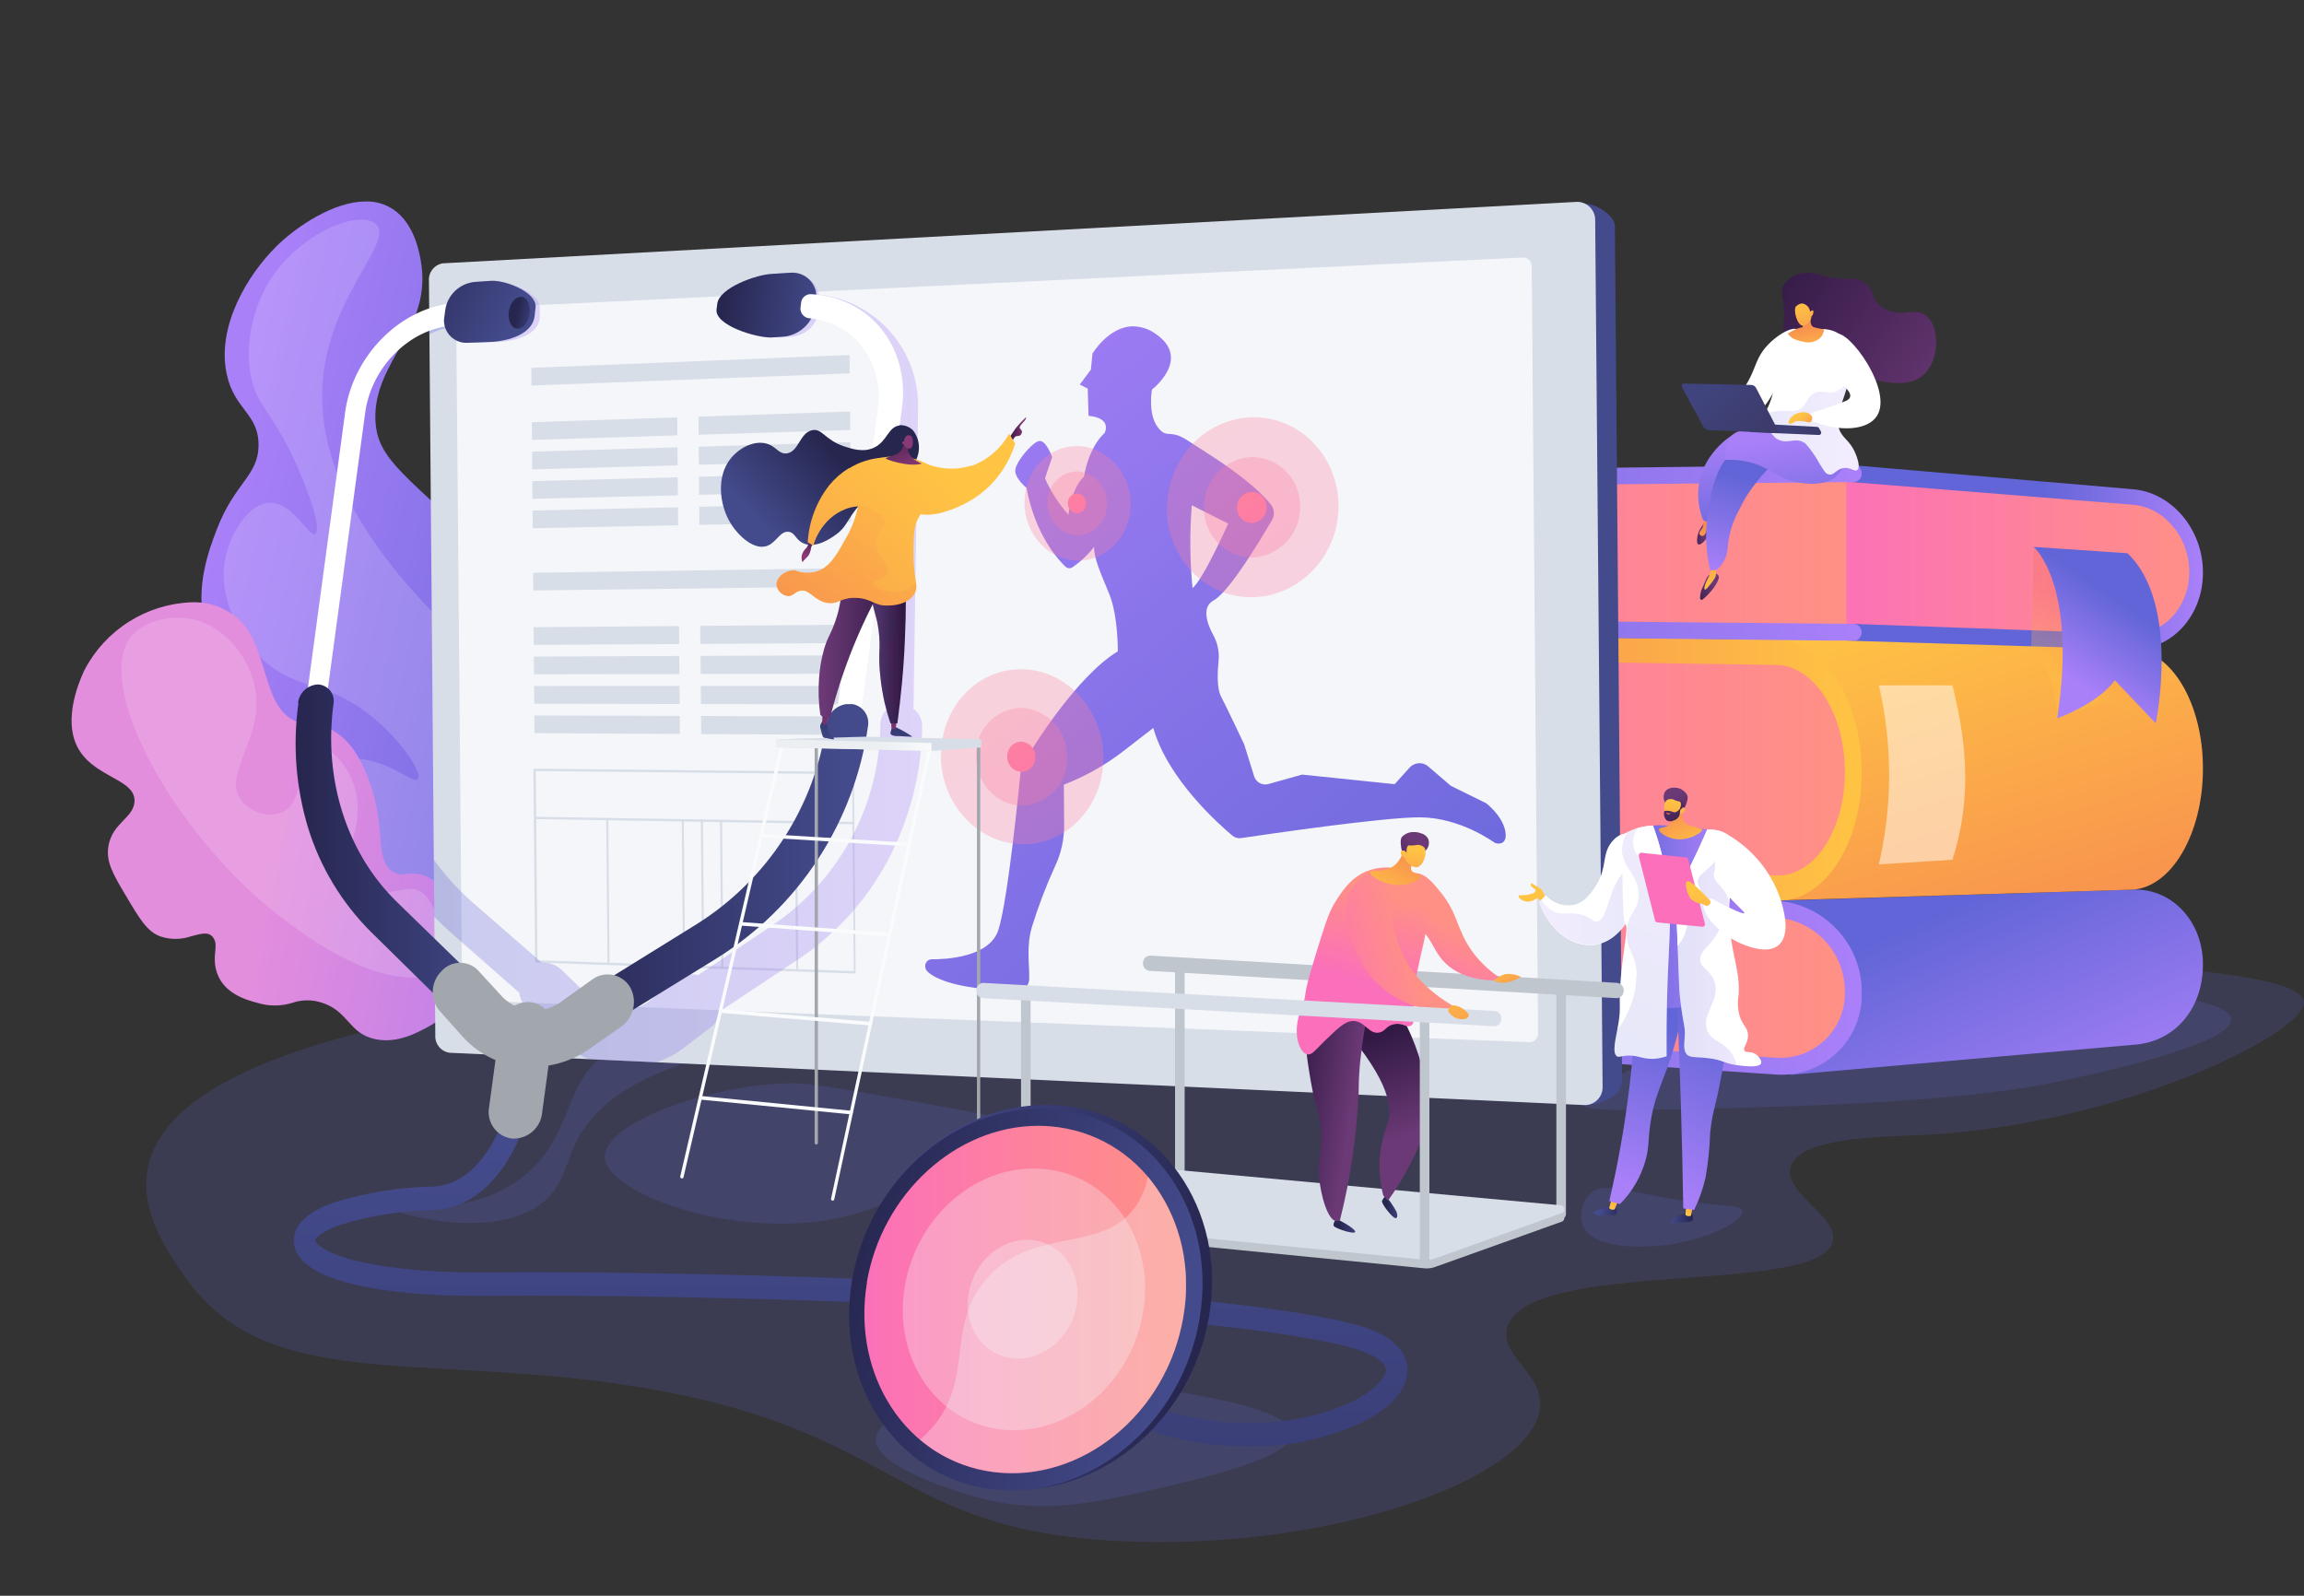 <svg xmlns="http://www.w3.org/2000/svg" xmlns:xlink="http://www.w3.org/1999/xlink" viewBox="0 0 362.72 251.25" preserveAspectRatio="none"><rect x="0" y="0" width="362.72" height="251.25" fill="#333333" stroke="none"/><defs><style>.cls-1{fill:none;}.cls-2{isolation:isolate;}.cls-3{clip-path:url(#clip-path);}.cls-4{opacity:0.19;}.cls-105,.cls-37,.cls-4,.cls-84{mix-blend-mode:multiply;}.cls-5{clip-path:url(#clip-path-4);}.cls-6{fill:#6165d7;}.cls-7{clip-path:url(#clip-path-5);}.cls-8{clip-path:url(#clip-path-6);}.cls-9{clip-path:url(#clip-path-7);}.cls-10{clip-path:url(#clip-path-8);}.cls-11{clip-path:url(#clip-path-9);}.cls-12{clip-path:url(#clip-path-10);}.cls-13{fill:url(#linear-gradient);}.cls-14{clip-path:url(#clip-path-11);}.cls-15{fill:url(#linear-gradient-2);}.cls-16{clip-path:url(#clip-path-12);}.cls-17{fill:url(#linear-gradient-3);}.cls-18{clip-path:url(#clip-path-13);}.cls-19{fill:url(#linear-gradient-4);}.cls-20{clip-path:url(#clip-path-14);}.cls-21{fill:url(#linear-gradient-5);}.cls-22{clip-path:url(#clip-path-15);}.cls-23{fill:url(#linear-gradient-6);}.cls-24{clip-path:url(#clip-path-16);}.cls-25{fill:url(#linear-gradient-7);}.cls-26{clip-path:url(#clip-path-17);}.cls-27{fill:url(#linear-gradient-8);}.cls-28{clip-path:url(#clip-path-18);}.cls-29{fill:url(#linear-gradient-9);}.cls-30{clip-path:url(#clip-path-19);}.cls-31{fill:url(#linear-gradient-10);}.cls-32{clip-path:url(#clip-path-20);}.cls-33{fill:url(#linear-gradient-11);}.cls-34{opacity:0.5;}.cls-252,.cls-34{mix-blend-mode:soft-light;}.cls-35{clip-path:url(#clip-path-22);}.cls-36{fill:#fff;}.cls-252,.cls-37{opacity:0.3;}.cls-38{clip-path:url(#clip-path-23);}.cls-39{clip-path:url(#clip-path-24);}.cls-40{fill:url(#linear-gradient-12);}.cls-41{clip-path:url(#clip-path-25);}.cls-42{fill:url(#linear-gradient-13);}.cls-43{clip-path:url(#clip-path-26);}.cls-44{fill:url(#linear-gradient-14);}.cls-45{opacity:0.16;mix-blend-mode:screen;}.cls-46{clip-path:url(#clip-path-28);}.cls-47{clip-path:url(#clip-path-29);}.cls-48{fill:url(#linear-gradient-15);}.cls-49{clip-path:url(#clip-path-31);}.cls-50{clip-path:url(#clip-path-32);}.cls-51{fill:url(#linear-gradient-16);}.cls-52{fill:#d8dee8;}.cls-53{opacity:0.74;}.cls-54{clip-path:url(#clip-path-34);}.cls-55{clip-path:url(#clip-path-35);}.cls-56{fill:url(#linear-gradient-17);}.cls-57{opacity:0.31;}.cls-58{clip-path:url(#clip-path-37);}.cls-59{clip-path:url(#clip-path-38);}.cls-60{fill:url(#linear-gradient-18);}.cls-61{clip-path:url(#clip-path-39);}.cls-62{clip-path:url(#clip-path-40);}.cls-63{fill:url(#linear-gradient-19);}.cls-64{clip-path:url(#clip-path-41);}.cls-65{fill:url(#linear-gradient-20);}.cls-66{clip-path:url(#clip-path-43);}.cls-67{clip-path:url(#clip-path-44);}.cls-68{fill:url(#linear-gradient-21);}.cls-69{clip-path:url(#clip-path-45);}.cls-70{clip-path:url(#clip-path-46);}.cls-71{fill:url(#linear-gradient-22);}.cls-72{clip-path:url(#clip-path-47);}.cls-73{fill:url(#linear-gradient-23);}.cls-74{clip-path:url(#clip-path-49);}.cls-75{clip-path:url(#clip-path-50);}.cls-76{fill:url(#linear-gradient-24);}.cls-77{clip-path:url(#clip-path-51);}.cls-78{clip-path:url(#clip-path-52);}.cls-79{fill:url(#linear-gradient-25);}.cls-80{clip-path:url(#clip-path-53);}.cls-81{fill:url(#linear-gradient-26);}.cls-82{clip-path:url(#clip-path-54);}.cls-83{fill:url(#linear-gradient-27);}.cls-84{opacity:0.15;}.cls-85{clip-path:url(#clip-path-56);}.cls-86{clip-path:url(#clip-path-57);}.cls-87{fill:url(#linear-gradient-28);}.cls-88{clip-path:url(#clip-path-58);}.cls-89{fill:url(#linear-gradient-29);}.cls-90{clip-path:url(#clip-path-59);}.cls-91{fill:url(#linear-gradient-30);}.cls-92{clip-path:url(#clip-path-60);}.cls-93{fill:url(#linear-gradient-31);}.cls-94{clip-path:url(#clip-path-61);}.cls-95{fill:url(#linear-gradient-32);}.cls-96{clip-path:url(#clip-path-62);}.cls-97{fill:url(#linear-gradient-33);}.cls-98{clip-path:url(#clip-path-63);}.cls-99{fill:url(#linear-gradient-34);}.cls-100{clip-path:url(#clip-path-64);}.cls-101{fill:url(#linear-gradient-35);}.cls-102{clip-path:url(#clip-path-66);}.cls-103{clip-path:url(#clip-path-67);}.cls-104{fill:url(#linear-gradient-36);}.cls-105{opacity:0.64;}.cls-106{clip-path:url(#clip-path-68);}.cls-107{clip-path:url(#clip-path-70);}.cls-108{fill:url(#linear-gradient-37);}.cls-109{clip-path:url(#clip-path-71);}.cls-110{fill:url(#linear-gradient-38);}.cls-111{clip-path:url(#clip-path-72);}.cls-112{fill:url(#linear-gradient-39);}.cls-113{clip-path:url(#clip-path-73);}.cls-114{fill:url(#linear-gradient-40);}.cls-115{clip-path:url(#clip-path-74);}.cls-116{fill:url(#linear-gradient-41);}.cls-117{clip-path:url(#clip-path-75);}.cls-118{fill:url(#linear-gradient-42);}.cls-119{clip-path:url(#clip-path-77);}.cls-120{fill:url(#linear-gradient-43);}.cls-121{clip-path:url(#clip-path-78);}.cls-122{fill:url(#linear-gradient-44);}.cls-123{clip-path:url(#clip-path-80);}.cls-124{clip-path:url(#clip-path-81);}.cls-125{fill:url(#linear-gradient-45);}.cls-126{clip-path:url(#clip-path-82);}.cls-127{clip-path:url(#clip-path-83);}.cls-128{fill:url(#linear-gradient-46);}.cls-129{clip-path:url(#clip-path-84);}.cls-130{fill:url(#linear-gradient-47);}.cls-131{clip-path:url(#clip-path-85);}.cls-132{fill:url(#linear-gradient-48);}.cls-133{clip-path:url(#clip-path-86);}.cls-134{fill:url(#linear-gradient-49);}.cls-135{clip-path:url(#clip-path-88);}.cls-136{fill:url(#linear-gradient-50);}.cls-137{clip-path:url(#clip-path-90);}.cls-138{fill:url(#linear-gradient-51);}.cls-139{clip-path:url(#clip-path-91);}.cls-140{fill:url(#linear-gradient-52);}.cls-141{fill:#a2a7ae;}.cls-142{clip-path:url(#clip-path-93);}.cls-143{fill:url(#linear-gradient-53);}.cls-144{clip-path:url(#clip-path-94);}.cls-145{fill:url(#linear-gradient-54);}.cls-146{clip-path:url(#clip-path-96);}.cls-147{fill:url(#linear-gradient-55);}.cls-148{clip-path:url(#clip-path-97);}.cls-149{fill:url(#linear-gradient-56);}.cls-150{clip-path:url(#clip-path-98);}.cls-151{fill:url(#linear-gradient-57);}.cls-152{clip-path:url(#clip-path-99);}.cls-153{fill:url(#linear-gradient-58);}.cls-154{clip-path:url(#clip-path-100);}.cls-155{fill:url(#linear-gradient-59);}.cls-156{clip-path:url(#clip-path-101);}.cls-157{fill:url(#linear-gradient-60);}.cls-158{clip-path:url(#clip-path-103);}.cls-159{clip-path:url(#clip-path-104);}.cls-160{fill:url(#linear-gradient-61);}.cls-161{clip-path:url(#clip-path-105);}.cls-162{fill:url(#linear-gradient-62);}.cls-163{clip-path:url(#clip-path-107);}.cls-164{fill:url(#linear-gradient-63);}.cls-165{clip-path:url(#clip-path-108);}.cls-166{fill:url(#linear-gradient-64);}.cls-167{clip-path:url(#clip-path-110);}.cls-168{clip-path:url(#clip-path-111);}.cls-169{fill:url(#linear-gradient-65);}.cls-170{clip-path:url(#clip-path-112);}.cls-171{fill:url(#linear-gradient-66);}.cls-172{clip-path:url(#clip-path-113);}.cls-173{fill:url(#linear-gradient-67);}.cls-174{clip-path:url(#clip-path-115);}.cls-175{clip-path:url(#clip-path-116);}.cls-176{fill:url(#linear-gradient-68);}.cls-177{clip-path:url(#clip-path-117);}.cls-178{fill:url(#linear-gradient-69);}.cls-179{fill:#fafbfc;}.cls-180{clip-path:url(#clip-path-119);}.cls-181{fill:url(#linear-gradient-70);}.cls-182{clip-path:url(#clip-path-121);}.cls-183{fill:url(#linear-gradient-71);}.cls-184{clip-path:url(#clip-path-122);}.cls-185{fill:url(#linear-gradient-72);}.cls-186{clip-path:url(#clip-path-123);}.cls-187{fill:url(#linear-gradient-73);}.cls-188{clip-path:url(#clip-path-124);}.cls-189{fill:url(#linear-gradient-74);}.cls-190{clip-path:url(#clip-path-125);}.cls-191{fill:url(#linear-gradient-75);}.cls-192{clip-path:url(#clip-path-127);}.cls-193{clip-path:url(#clip-path-128);}.cls-194{fill:url(#linear-gradient-76);}.cls-195{clip-path:url(#clip-path-129);}.cls-196{fill:url(#linear-gradient-77);}.cls-197{clip-path:url(#clip-path-130);}.cls-198{fill:url(#linear-gradient-78);}.cls-199{clip-path:url(#clip-path-131);}.cls-200{fill:url(#linear-gradient-79);}.cls-201{clip-path:url(#clip-path-132);}.cls-202{fill:url(#linear-gradient-80);}.cls-203{clip-path:url(#clip-path-133);}.cls-204{fill:url(#linear-gradient-81);}.cls-205{clip-path:url(#clip-path-134);}.cls-206{fill:url(#linear-gradient-82);}.cls-207{clip-path:url(#clip-path-136);}.cls-208{clip-path:url(#clip-path-137);}.cls-209{fill:url(#linear-gradient-83);}.cls-210{clip-path:url(#clip-path-138);}.cls-211{fill:url(#linear-gradient-84);}.cls-212{clip-path:url(#clip-path-139);}.cls-213{fill:url(#linear-gradient-85);}.cls-214{clip-path:url(#clip-path-140);}.cls-215{fill:url(#linear-gradient-86);}.cls-216{fill:#c0c6ce;}.cls-217{clip-path:url(#clip-path-142);}.cls-218{fill:url(#linear-gradient-87);}.cls-219{clip-path:url(#clip-path-143);}.cls-220{fill:url(#linear-gradient-88);}.cls-221{clip-path:url(#clip-path-144);}.cls-222{fill:url(#linear-gradient-89);}.cls-223{clip-path:url(#clip-path-145);}.cls-224{fill:url(#linear-gradient-90);}.cls-225{clip-path:url(#clip-path-146);}.cls-226{fill:url(#linear-gradient-91);}.cls-227{clip-path:url(#clip-path-147);}.cls-228{fill:url(#linear-gradient-92);}.cls-229{clip-path:url(#clip-path-149);}.cls-230{clip-path:url(#clip-path-150);}.cls-231{fill:url(#linear-gradient-93);}.cls-232{clip-path:url(#clip-path-151);}.cls-233{fill:url(#linear-gradient-94);}.cls-234{clip-path:url(#clip-path-152);}.cls-235{fill:url(#linear-gradient-95);}.cls-236{clip-path:url(#clip-path-153);}.cls-237{fill:url(#linear-gradient-96);}.cls-238{clip-path:url(#clip-path-154);}.cls-239{fill:url(#linear-gradient-97);}.cls-240{clip-path:url(#clip-path-155);}.cls-241{fill:url(#linear-gradient-98);}.cls-242{clip-path:url(#clip-path-157);}.cls-243{fill:url(#linear-gradient-99);}.cls-244{clip-path:url(#clip-path-159);}.cls-245{fill:url(#linear-gradient-100);}.cls-246{clip-path:url(#clip-path-160);}.cls-247{fill:url(#linear-gradient-101);}.cls-248{clip-path:url(#clip-path-161);}.cls-249{fill:url(#linear-gradient-102);}.cls-250{clip-path:url(#clip-path-162);}.cls-251{fill:url(#linear-gradient-103);}.cls-253{clip-path:url(#clip-path-164);}.cls-254{fill:#f4f7fa;}.cls-255{clip-path:url(#clip-path-165);}.cls-256{clip-path:url(#clip-path-166);}</style><clipPath id="clip-path" transform="translate(-102.01 -47.54)"><rect class="cls-1" width="565.67" height="349.33"/></clipPath><clipPath id="clip-path-4" transform="translate(-102.01 -47.54)"><rect class="cls-1" x="125" y="198.03" width="339.73" height="92.3"/></clipPath><clipPath id="clip-path-5" transform="translate(-102.01 -47.54)"><rect class="cls-1" x="197.23" y="218.09" width="70.56" height="22.13"/></clipPath><clipPath id="clip-path-6" transform="translate(-102.01 -47.54)"><rect class="cls-1" x="351.35" y="202.76" width="101.92" height="19.54"/></clipPath><clipPath id="clip-path-7" transform="translate(-102.01 -47.54)"><rect class="cls-1" x="350.92" y="234.6" width="25.4" height="9.22"/></clipPath><clipPath id="clip-path-8" transform="translate(-102.01 -47.54)"><rect class="cls-1" x="239.89" y="265.57" width="65.52" height="19.11"/></clipPath><clipPath id="clip-path-9" transform="translate(-102.01 -47.54)"><rect class="cls-1" x="162.27" y="210.05" width="56.68" height="30.09"/></clipPath><clipPath id="clip-path-10" transform="translate(-102.01 -47.54)"><path class="cls-1" d="M437.66,187.62l-56.05,1.74,2.3,27.41L438.36,212c6.21-.61,10.46-5.77,10.46-12.56v-.07c0-6.6-4.67-11.77-10.64-11.77l-.52,0"/></clipPath><linearGradient id="linear-gradient" x1="-247.82" y1="-141.41" x2="-247.66" y2="-141.41" gradientTransform="translate(7854.62 -71731.12) rotate(-113.73) scale(253.41)" gradientUnits="userSpaceOnUse"><stop offset="0" stop-color="#aa80f9"/><stop offset="1" stop-color="#6165d7"/><stop offset="1" stop-color="#6165d7"/></linearGradient><clipPath id="clip-path-11" transform="translate(-102.01 -47.54)"><path class="cls-1" d="M286.84,209.13l95.54,6.33a9.65,9.65,0,0,0,10.3-9.86v-3.95a11,11,0,0,0-10.3-11l-95.54-4.38Z"/></clipPath><linearGradient id="linear-gradient-2" x1="-244.51" y1="-133.41" x2="-244.37" y2="-133.41" gradientTransform="translate(-175383.59 -95694.89) rotate(180) scale(718.46)" gradientUnits="userSpaceOnUse"><stop offset="0" stop-color="#ff9085"/><stop offset="1" stop-color="#fb6fbb"/></linearGradient><clipPath id="clip-path-12" transform="translate(-102.01 -47.54)"><path class="cls-1" d="M284.87,186.23a1.23,1.23,0,0,0,1.1,1.27L381.61,192a11.64,11.64,0,0,1,10.84,11.6v.09a10.17,10.17,0,0,1-10.84,10.39L286,207.85a1.08,1.08,0,0,0-1.1,1.15,1.26,1.26,0,0,0,1.1,1.29l95.64,6.44a12.62,12.62,0,0,0,13.48-12.88v-.09a14.44,14.44,0,0,0-13.48-14.4L286,185.06h-.05a1.11,1.11,0,0,0-1.05,1.17"/></clipPath><linearGradient id="linear-gradient-3" x1="-244.61" y1="-133.34" x2="-244.46" y2="-133.34" gradientTransform="translate(-182724.67 -99611.29) rotate(180) scale(748.21)" xlink:href="#linear-gradient"/><clipPath id="clip-path-13" transform="translate(-102.01 -47.54)"><path class="cls-1" d="M383.21,189.28l54.45-1.66c6.21-.31,11.16-8.85,11.16-19v-.11c0-10.19-4.95-18.59-11.16-18.73l-58.26-2.17Z"/></clipPath><linearGradient id="linear-gradient-4" x1="-245.75" y1="-127.43" x2="-245.58" y2="-127.43" gradientTransform="translate(-30052.43 158102.73) rotate(73.47) scale(581.26)" gradientUnits="userSpaceOnUse"><stop offset="0" stop-color="#ffc444"/><stop offset="1" stop-color="#f36f56"/><stop offset="1" stop-color="#f36f56"/></linearGradient><clipPath id="clip-path-14" transform="translate(-102.01 -47.54)"><path class="cls-1" d="M286.84,183.27l90.43,3.91A14.86,14.86,0,0,0,392.68,172v-5.93a15.9,15.9,0,0,0-15.41-16l-90.43-1.15Z"/></clipPath><linearGradient id="linear-gradient-5" x1="-244.51" y1="-133.64" x2="-244.37" y2="-133.64" gradientTransform="translate(-175383.59 -95897.78) rotate(180) scale(718.46)" xlink:href="#linear-gradient-2"/><clipPath id="clip-path-15" transform="translate(-102.01 -47.54)"><path class="cls-1" d="M284.87,149c0,1,.49,1.83,1.1,1.84l95.64,1.39c6,.08,10.84,7.63,10.84,16.82v.12c0,9.19-4.88,16.46-10.84,16.21l-95.64-4c-.61,0-1.1.77-1.1,1.78s.49,1.85,1.1,1.88l95.64,4.3c7.4.33,13.48-8.69,13.48-20.11v-.13c0-11.42-6.08-20.78-13.48-20.87L286,147.18h0c-.6,0-1.09.81-1.09,1.82"/></clipPath><linearGradient id="linear-gradient-6" x1="-244.61" y1="-133.56" x2="-244.46" y2="-133.56" gradientTransform="translate(-182724.67 -99813.11) rotate(180) scale(748.21)" xlink:href="#linear-gradient-4"/><clipPath id="clip-path-16" transform="translate(-102.01 -47.54)"><path class="cls-1" d="M386.48,147.25l51.83,1.28c4.76.12,8.56-4,8.56-9.24v-3.55c0-5.22-3.8-9.72-8.56-10l-51.83-3.56Z"/></clipPath><linearGradient id="linear-gradient-7" x1="-241.63" y1="-135.55" x2="-241.48" y2="-135.55" gradientTransform="translate(-98724.33 -55486.72) rotate(180) scale(410.01)" xlink:href="#linear-gradient-2"/><clipPath id="clip-path-17" transform="translate(-102.01 -47.54)"><path class="cls-1" d="M384.07,122.06c0,.75,8.34,1.31,9.1,1.36L437.66,127c5,.33,9,5.06,9,10.56v.07c0,5.49-4,9.85-9,9.72l-43.89-1.58c-.77,0-9.7.73-9.7,1.47s8.93,1.18,9.7,1.2l43.89,1.35c6.21.14,11.16-5.27,11.16-12.06v-.08c0-6.78-4.95-12.65-11.16-13.09l-43.89-3.77h-.13c-1.33,0-9.57.61-9.57,1.32"/></clipPath><linearGradient id="linear-gradient-8" x1="-234.14" y1="-140.35" x2="-234" y2="-140.35" gradientTransform="matrix(-180.45, 1.97, -1.97, -180.45, -42179.72, -24777.53)" xlink:href="#linear-gradient"/><clipPath id="clip-path-18" transform="translate(-102.01 -47.54)"><polygon class="cls-1" points="286.84 123.08 286.84 145.97 392.68 147.04 392.68 122 286.84 123.08"/></clipPath><linearGradient id="linear-gradient-9" x1="-244.51" y1="-133.89" x2="-244.37" y2="-133.89" gradientTransform="translate(-175383.59 -96105.1) rotate(180) scale(718.46)" xlink:href="#linear-gradient-2"/><clipPath id="clip-path-19" transform="translate(-102.01 -47.54)"><path class="cls-1" d="M393.77,120.74,286,122a1.18,1.18,0,0,0-1.1,1.23,1.16,1.16,0,0,0,1.1,1.21l107.8-1a1.34,1.34,0,0,0,1.32-1.35,1.31,1.31,0,0,0-1.31-1.32h0"/></clipPath><linearGradient id="linear-gradient-10" x1="-244.61" y1="-133.88" x2="-244.46" y2="-133.88" gradientTransform="translate(-182724.67 -100095.74) rotate(180) scale(748.21)" xlink:href="#linear-gradient"/><clipPath id="clip-path-20" transform="translate(-102.01 -47.54)"><path class="cls-1" d="M284.87,146a1.18,1.18,0,0,0,1.1,1.23l107.8,1.21a1.31,1.31,0,0,0,1.32-1.32,1.34,1.34,0,0,0-1.32-1.35l-107.8-1h0a1.15,1.15,0,0,0-1.09,1.21"/></clipPath><linearGradient id="linear-gradient-11" x1="-244.61" y1="-133.71" x2="-244.46" y2="-133.71" gradientTransform="translate(-182724.67 -99947.34) rotate(180) scale(748.21)" xlink:href="#linear-gradient"/><clipPath id="clip-path-22" transform="translate(-102.01 -47.54)"><rect class="cls-1" x="397.8" y="155.45" width="13.59" height="28.19"/></clipPath><clipPath id="clip-path-23" transform="translate(-102.01 -47.54)"><rect class="cls-1" x="421.79" y="133.69" width="19.74" height="27.77"/></clipPath><clipPath id="clip-path-24" transform="translate(-102.01 -47.54)"><path class="cls-1" d="M421.79,149.54l.37-15.85,13.29,16.06s7.18,4.25,5.94,11.71l-8.21-3.59-7.29,2.77s-.19-7.83-4.1-11.1"/></clipPath><linearGradient id="linear-gradient-12" x1="-287.93" y1="-148.21" x2="-287.76" y2="-148.21" gradientTransform="matrix(34.22, -50.66, 50.66, 34.22, 17685.94, -9407.76)" xlink:href="#linear-gradient-4"/><clipPath id="clip-path-25" transform="translate(-102.01 -47.54)"><path class="cls-1" d="M425.89,160.64s6.31-2.2,9.06-6l6.44,6.79s3.94-18.81-4.45-26.78l-14.78-1s6.95,5.8,3.73,26.95"/></clipPath><linearGradient id="linear-gradient-13" x1="-276.23" y1="-143.37" x2="-276.06" y2="-143.37" gradientTransform="matrix(48.32, -71.54, 71.54, 48.32, 23930.04, -12726.76)" xlink:href="#linear-gradient"/><clipPath id="clip-path-26" transform="translate(-102.01 -47.54)"><path class="cls-1" d="M145.38,86.48c-4.23,4.19-9.34,12.35-7.67,20,1.21,5.58,5,6.17,5,11.1s-3.74,5.85-6.62,13.45c-1.15,3-3.46,9.14-1.77,15.08,2.18,7.68,9.07,8.15,9.38,14.25.23,4.41-3.3,5.61-4,10.53-.92,6.48,4.07,12.31,8.28,17.09,5,5.64,18.33,20.85,36.38,18.35,3.34-.46,9-1.23,13.68-5.9,8.59-8.48,8.64-24.32,5.24-35-2.92-9.21-9.91-16.15-23.88-30-13.16-13.08-18-15.22-18.29-21.74-.39-9.3,9.08-14.36,7.14-25.13-.23-1.29-1-5.73-4.25-8a7.53,7.53,0,0,0-4.41-1.3c-5,0-10.88,3.89-14.21,7.2"/></clipPath><linearGradient id="linear-gradient-14" x1="-247.64" y1="-134.67" x2="-247.49" y2="-134.67" gradientTransform="matrix(543.83, 114.89, 114.89, -543.83, 150176.14, -44697.22)" xlink:href="#linear-gradient"/><clipPath id="clip-path-28" transform="translate(-102.01 -47.54)"><rect class="cls-1" x="137.24" y="82.05" width="61.18" height="122.79"/></clipPath><clipPath id="clip-path-29" transform="translate(-102.01 -47.54)"><path class="cls-1" d="M115.33,153c-.43.89-2.79,5.89-1.82,10.24,1.53,6.82,10,6.47,9.67,10.58-.2,2.54-3.49,3.3-4.1,6.93-.42,2.48.72,4.4,2.74,7.81,2.22,3.74,3.33,5.61,5.4,6.41a7.52,7.52,0,0,0,4.84,0c1.63-.43,2.91-.86,3.61.34s-.19,2.51.31,4.74c.87,3.85,4.69,4.89,6.57,5.4a9.33,9.33,0,0,0,5.44,0,7.33,7.33,0,0,1,4.56-.08c4.39,1.35,4.3,4.88,8.52,5.78,3.45.75,6.58-1,8.31-1.92,8.65-4.73,15-16.91,13.74-19.37-.4-.8-1.46-.28-2.89.25a6.69,6.69,0,0,1-5.73,0c-2.28-1.21-2.21-3.05-5-4.4a5.69,5.69,0,0,0-3.46-.57,2.89,2.89,0,0,1-2.36-.47c-2.78-2.1-.81-7-3.58-14.26-.73-1.93-2.15-5.57-5.24-7.59-2.4-1.56-3.76-.82-5.81-1.52-5.93-2-4.52-11.47-9.4-16.2a10.51,10.51,0,0,0-7.45-2.73A19.84,19.84,0,0,0,115.33,153"/></clipPath><linearGradient id="linear-gradient-15" x1="-247.92" y1="-129.08" x2="-247.77" y2="-129.08" gradientTransform="translate(125742.35 95621.48) rotate(9.72) scale(564.77)" gradientUnits="userSpaceOnUse"><stop offset="0" stop-color="#e38ddd"/><stop offset="0" stop-color="#e38ddd"/><stop offset="1" stop-color="#9571f6"/></linearGradient><clipPath id="clip-path-31" transform="translate(-102.01 -47.54)"><rect class="cls-1" x="121.13" y="144.81" width="58.56" height="56.65"/></clipPath><clipPath id="clip-path-32" transform="translate(-102.01 -47.54)"><path class="cls-1" d="M351.57,79.64,177.34,89.86a2.56,2.56,0,0,0-2.21,2.7l1,117.2a2.58,2.58,0,0,0,2.25,2.68l173,9.11c1.61.07,6-1.06,6-3.8L356.24,83.12c0-1.6-2.92-3.48-4.56-3.48h-.11"/></clipPath><linearGradient id="linear-gradient-16" x1="-245.86" y1="-132.89" x2="-245.71" y2="-132.89" gradientTransform="translate(-303956.16 -164323.2) rotate(180) scale(1237.33)" gradientUnits="userSpaceOnUse"><stop offset="0" stop-color="#444b8c"/><stop offset="1" stop-color="#26264f"/><stop offset="1" stop-color="#26264f"/></linearGradient><clipPath id="clip-path-34" transform="translate(-102.01 -47.54)"><rect class="cls-1" x="173.79" y="88.08" width="170.35" height="123.55"/></clipPath><clipPath id="clip-path-35" transform="translate(-102.01 -47.54)"><path class="cls-1" d="M289.63,127.09l5.73,2.89s-3.88,8.74-5.61,10.16a74.4,74.4,0,0,1-.12-13M274,103.24l-.25,2.5L272,108.09l1.25.63.13,4.29c3.81.36,2.53,2.7,2.53,2.7-2.62,2.42-3.25,6.88-3.25,6.88-2,1.81-2.45,6-2.45,6a22.6,22.6,0,0,1-3.69-5.73l1.13-3.35s-1-2.88-2.15-2.51-3.67,3.38-3.66,4.66,1.78,2.7,1.78,2.7c1.33,7.27,4.88,11.21,6.13,12.41a.88.88,0,0,0,1,.15,15.38,15.38,0,0,0,3.5-3.26c0,1.87,1,4,2.4,7.43s1.34,9,1.34,9c-6.79,4.14-14,16.07-15.09,18a1.41,1.41,0,0,0-.18.57c-.25,2.56-2,20.43-3.52,25.26-1.37,4.39-8.41,4.68-10.54,4.66a1,1,0,0,0-.89.59,1.21,1.21,0,0,0,.29,1.38c2.8,2.53,10.52,2.94,14.1,3a1.9,1.9,0,0,0,1.88-1.94c.05-2.2-.48-5.09.42-8.1a78.39,78.39,0,0,1,3.63-9.54,15,15,0,0,0,1.45-6.66l-.05-6.22A37.35,37.35,0,0,0,279,165.7l4.57-3.54c2.28,8,10.15,15,12.44,16.94a1.76,1.76,0,0,0,1.38.4c4-.59,22.8-3.35,28.32-3.27,6.25.1,11.32,3.82,11.61,4s2.12.54,1.66-1.87-3-4.35-3-4.35l-5.58-2.75-3.49-3a2.1,2.1,0,0,0-3,.16l-2.34,2.59L307,169.5,301.65,171a1.83,1.83,0,0,1-2.21-1.27l-1.56-5s-2.59-5.5-3.67-7.59c-.63-1.23-.54-3.7-.36-5.53a7,7,0,0,0-.79-4c-1-1.79-1.95-4.46,0-5.53,2.48-1.36,7.4-9.56,9.21-12.67a2.15,2.15,0,0,0-.15-2.39c-3.31-4.16-10.44-8.34-13.13-10.12-2.94-1.94-3.25-.1-4.77-2.18s-.86-5.84-.86-5.84,6.34-4.87.56-8.79a6.23,6.23,0,0,0-3.5-1.17c-3.85,0-6.4,4.26-6.4,4.26"/></clipPath><linearGradient id="linear-gradient-17" x1="-246.68" y1="-129.85" x2="-246.52" y2="-129.85" gradientTransform="matrix(637.42, 868.52, -822.98, 671.28, 50510.84, 301446.27)" xlink:href="#linear-gradient"/><clipPath id="clip-path-37" transform="translate(-102.01 -47.54)"><rect class="cls-1" x="250.12" y="152.91" width="25.59" height="27.56"/></clipPath><clipPath id="clip-path-38" transform="translate(-102.01 -47.54)"><path class="cls-1" d="M250.12,166.59c.06,7.53,5.76,13.75,12.79,13.88s12.87-6,12.8-13.68-5.93-13.9-13-13.88-12.62,6.14-12.55,13.68"/></clipPath><linearGradient id="linear-gradient-18" x1="-246.65" y1="-130.51" x2="-246.49" y2="-130.51" gradientTransform="matrix(918.56, 1354.51, -1283.56, 967.25, 59129.92, 460330.93)" xlink:href="#linear-gradient-2"/><clipPath id="clip-path-39" transform="translate(-102.01 -47.54)"><rect class="cls-1" x="255.67" y="158.98" width="14.31" height="15.41"/></clipPath><clipPath id="clip-path-40" transform="translate(-102.01 -47.54)"><path class="cls-1" d="M255.67,166.63c0,4.23,3.25,7.71,7.19,7.76a7.3,7.3,0,0,0,7.13-7.65,7.59,7.59,0,0,0-7.27-7.76,7.31,7.31,0,0,0-7.05,7.65"/></clipPath><linearGradient id="linear-gradient-19" x1="-246.47" y1="-129.6" x2="-246.31" y2="-129.6" gradientTransform="matrix(513.68, 757.47, -717.8, 540.91, 33698.99, 256851.26)" xlink:href="#linear-gradient-2"/><clipPath id="clip-path-41" transform="translate(-102.01 -47.54)"><path class="cls-1" d="M260.58,166.67a2.35,2.35,0,0,0,2.23,2.4,2.27,2.27,0,0,0,2.2-2.37,2.35,2.35,0,0,0-2.24-2.39h0a2.25,2.25,0,0,0-2.18,2.36"/></clipPath><linearGradient id="linear-gradient-20" x1="-245.56" y1="-124.98" x2="-245.4" y2="-124.98" gradientTransform="matrix(158.75, 234.09, -221.83, 167.16, 11405.46, 78472.63)" xlink:href="#linear-gradient-2"/><clipPath id="clip-path-43" transform="translate(-102.01 -47.54)"><rect class="cls-1" x="285.71" y="113.25" width="27.02" height="28.33"/></clipPath><clipPath id="clip-path-44" transform="translate(-102.01 -47.54)"><path class="cls-1" d="M285.71,127.7c.06,7.74,6.07,14,13.49,13.87s13.59-6.55,13.53-14.44S306.46,113,299,113.25s-13.32,6.7-13.25,14.45"/></clipPath><linearGradient id="linear-gradient-21" x1="-246.64" y1="-130.36" x2="-246.47" y2="-130.36" gradientTransform="matrix(940.98, 1387.57, -1314.89, 990.86, 60784.57, 471355.87)" xlink:href="#linear-gradient-2"/><clipPath id="clip-path-45" transform="translate(-102.01 -47.54)"><rect class="cls-1" x="291.57" y="119.49" width="15.11" height="15.84"/></clipPath><clipPath id="clip-path-46" transform="translate(-102.01 -47.54)"><path class="cls-1" d="M291.57,127.57a7.63,7.63,0,0,0,7.58,7.76,7.85,7.85,0,0,0,7.53-8.08A7.62,7.62,0,0,0,299,119.5a7.85,7.85,0,0,0-7.44,8.07"/></clipPath><linearGradient id="linear-gradient-22" x1="-246.45" y1="-129.34" x2="-246.28" y2="-129.34" gradientTransform="matrix(526.22, 775.96, -735.31, 554.11, 34732.77, 262908.69)" xlink:href="#linear-gradient-2"/><clipPath id="clip-path-47" transform="translate(-102.01 -47.54)"><path class="cls-1" d="M299.06,125a2.42,2.42,0,0,0-2.31,2.49,2.36,2.36,0,0,0,2.35,2.4,2.43,2.43,0,0,0,2.32-2.5,2.35,2.35,0,0,0-2.31-2.39h-.05"/></clipPath><linearGradient id="linear-gradient-23" x1="-245.47" y1="-124.12" x2="-245.3" y2="-124.12" gradientTransform="matrix(162.62, 239.8, -227.24, 171.24, 11895.15, 80176.69)" xlink:href="#linear-gradient-2"/><clipPath id="clip-path-49" transform="translate(-102.01 -47.54)"><rect class="cls-1" x="263.29" y="117.78" width="16.74" height="18.02"/></clipPath><clipPath id="clip-path-50" transform="translate(-102.01 -47.54)"><path class="cls-1" d="M263.29,126.73c0,4.92,3.77,9,8.36,9.07s8.42-3.92,8.37-8.94-3.88-9.09-8.52-9.08-8.25,4-8.21,9"/></clipPath><linearGradient id="linear-gradient-24" x1="-246.41" y1="-129.75" x2="-246.24" y2="-129.75" gradientTransform="matrix(600.6, 885.64, -839.25, 632.44, 39218.33, 300287.75)" xlink:href="#linear-gradient-2"/><clipPath id="clip-path-51" transform="translate(-102.01 -47.54)"><rect class="cls-1" x="266.92" y="121.75" width="9.36" height="10.08"/></clipPath><clipPath id="clip-path-52" transform="translate(-102.01 -47.54)"><path class="cls-1" d="M266.92,126.76a5,5,0,0,0,4.7,5.07,4.77,4.77,0,0,0,4.66-5,5,5,0,0,0-4.75-5.08,4.79,4.79,0,0,0-4.61,5"/></clipPath><linearGradient id="linear-gradient-25" x1="-246.03" y1="-128.24" x2="-245.87" y2="-128.24" gradientTransform="matrix(335.87, 495.27, -469.33, 353.67, 22590.27, 167242.22)" xlink:href="#linear-gradient-2"/><clipPath id="clip-path-53" transform="translate(-102.01 -47.54)"><path class="cls-1" d="M270.13,126.78a1.54,1.54,0,0,0,1.46,1.57A1.47,1.47,0,0,0,273,126.8a1.52,1.52,0,0,0-1.46-1.56h0a1.47,1.47,0,0,0-1.42,1.54"/></clipPath><linearGradient id="linear-gradient-26" x1="-244.13" y1="-120.56" x2="-243.97" y2="-120.56" gradientTransform="matrix(103.8, 153.06, -145.04, 109.3, 8013.71, 50609.87)" xlink:href="#linear-gradient-2"/><clipPath id="clip-path-54" transform="translate(-102.01 -47.54)"><path class="cls-1" d="M343.27,187.25l.46.35a.48.48,0,0,1,0,.22.69.69,0,0,1-.63.44,4.76,4.76,0,0,1-1.85.23s-.13-.05-.17,0,.06.34.11.43a1.88,1.88,0,0,0,2.28.35c.31-.15.43-.32.65-.27s.58.58.71,1l.51-.9s-.3-1.29-.8-1.63-1.21-.71-1.37-.86a.09.09,0,0,0-.06,0c-.14,0-.22.38.18.67"/></clipPath><linearGradient id="linear-gradient-27" x1="-242.57" y1="-147.53" x2="-242.41" y2="-147.53" gradientTransform="matrix(46.05, 123.33, 123.33, -46.05, 29605.66, 23263.94)" xlink:href="#linear-gradient-4"/><clipPath id="clip-path-56" transform="translate(-102.01 -47.54)"><rect class="cls-1" x="344.35" y="183.01" width="16.19" height="13.27"/></clipPath><clipPath id="clip-path-57" transform="translate(-102.01 -47.54)"><path class="cls-1" d="M358.19,184.28c-3.2,2.77-2.84,8.09-4.81,8.36-.6.08-.56-.42-2-.93-2.1-.75-3.08,0-4.56-.56a4.66,4.66,0,0,1-2.18-1.93l-.3.29c1.54,4.47,5.24,7.17,8.74,6.72,4.32-.55,6.23-5.67,6.57-6.59a15.41,15.41,0,0,0,.82-6.63,6.51,6.51,0,0,0-2.29,1.27"/></clipPath><linearGradient id="linear-gradient-28" x1="-263.22" y1="-143.57" x2="-263.07" y2="-143.57" gradientTransform="matrix(109.92, 0, 0, -109.92, 29175.48, -15639.54)" xlink:href="#linear-gradient"/><clipPath id="clip-path-58" transform="translate(-102.01 -47.54)"><path class="cls-1" d="M367.22,238.67c-.14,0-.57.17-1.22.4a1.16,1.16,0,0,0-.67.4s-.27.38-.17.59.51.11,1.88-.05c.86-.09,1.42-.13,1.51-.44a.92.92,0,0,0,0-.22,1.43,1.43,0,0,0-.24-.86.23.23,0,0,0-.16-.05,4.75,4.75,0,0,0-.92.23"/></clipPath><linearGradient id="linear-gradient-29" x1="-326.61" y1="-179.4" x2="-326.46" y2="-179.4" gradientTransform="matrix(23.14, 0.67, 0.67, -23.14, 7940.87, -3741.13)" xlink:href="#linear-gradient-16"/><clipPath id="clip-path-59" transform="translate(-102.01 -47.54)"><path class="cls-1" d="M367.35,238.83a.78.78,0,0,0,.87.12l.35-1.68-1.08-.15Z"/></clipPath><linearGradient id="linear-gradient-30" x1="-328.77" y1="-88.49" x2="-328.61" y2="-88.49" gradientTransform="matrix(12.65, -19.62, -19.62, -12.65, 2689.55, -7378.08)" xlink:href="#linear-gradient-4"/><clipPath id="clip-path-60" transform="translate(-102.01 -47.54)"><path class="cls-1" d="M355,237.58a9,9,0,0,0-1.23.43c-.72.27-.94.34-.94.47s.41.36.65.43c.59.18.82,0,1.69-.07a4.21,4.21,0,0,1,.65,0c.35,0,.52,0,.65-.11a.92.92,0,0,0-.08-1,.8.8,0,0,0-.65-.26,4,4,0,0,0-.74.1"/></clipPath><linearGradient id="linear-gradient-31" x1="-306.32" y1="-192.57" x2="-306.17" y2="-192.57" gradientTransform="matrix(23.71, 6.52, 6.52, -23.71, 8770.58, -2379.26)" xlink:href="#linear-gradient-16"/><clipPath id="clip-path-61" transform="translate(-102.01 -47.54)"><path class="cls-1" d="M355.34,237.77a.79.79,0,0,0,.86.19l.65-1.55-1.07-.24Z"/></clipPath><linearGradient id="linear-gradient-32" x1="-328.5" y1="-98.05" x2="-328.33" y2="-98.05" gradientTransform="matrix(14.41, -18.99, -18.99, -14.41, 3126.41, -7460.3)" xlink:href="#linear-gradient-4"/><clipPath id="clip-path-62" transform="translate(-102.01 -47.54)"><path class="cls-1" d="M358.47,219.14a162.19,162.19,0,0,1-3.11,17.5l1.67.49a15.73,15.73,0,0,0,4.07-7c.53-2,.36-3,.7-5.49.54-3.92,1.63-6,2.76-9.14A56.21,56.21,0,0,0,367.43,203l-7.76-1.79a166.26,166.26,0,0,1-1.2,18"/></clipPath><linearGradient id="linear-gradient-33" x1="-258.03" y1="-139.1" x2="-257.87" y2="-139.1" gradientTransform="matrix(65.6, -147.88, 147.88, 65.6, 37749.87, -28846.86)" xlink:href="#linear-gradient"/><clipPath id="clip-path-63" transform="translate(-102.01 -47.54)"><path class="cls-1" d="M365.82,201.19q.51,10.25.83,20.87.24,8,.36,15.74l1.71.24a23.74,23.74,0,0,0,1.79-5.06,49.52,49.52,0,0,0,.73-7c.3-3.12.74-3.8,1.51-7.73,1.56-8,2.35-12,.6-14.45-.53-.76-2.13-2.59-6.61-2.59l-.92,0"/></clipPath><linearGradient id="linear-gradient-34" x1="-258.93" y1="-137.94" x2="-258.76" y2="-137.94" gradientTransform="translate(40943.54 -24253.94) rotate(-59.04) scale(161.77)" xlink:href="#linear-gradient"/><clipPath id="clip-path-64" transform="translate(-102.01 -47.54)"><path class="cls-1" d="M360.59,178.17c-2.8,2.07-.63,6.83-1.78,18.65-.48,5-.7,4.7.39,6.48,2.23,3.64,8.5,3.93,11.36.78,1.52-1.66,1.72-1.75,1.75-3.65.15-7.5.25-14.57.31-21.79a24.55,24.55,0,0,0-5.69-1c-1.31-.08-2.37-.15-3.24-.15a5,5,0,0,0-3.1.72"/></clipPath><linearGradient id="linear-gradient-35" x1="-227.54" y1="-145.12" x2="-227.39" y2="-145.12" gradientTransform="translate(-21680.35 -13854.99) rotate(180) scale(96.47)" xlink:href="#linear-gradient"/><clipPath id="clip-path-66" transform="translate(-102.01 -47.54)"><rect class="cls-1" x="356.18" y="177.54" width="8.74" height="36.72"/></clipPath><clipPath id="clip-path-67" transform="translate(-102.01 -47.54)"><path class="cls-1" d="M359.67,201.16c0-3.52-1.74-4-1.56-7s1.94-3.22,1.88-5.85c-.07-3.19-2.72-4.2-2.62-7.1a5.27,5.27,0,0,1,.81-2.57,9.52,9.52,0,0,1,4.06-1.06,44.06,44.06,0,0,1,2.41,10.08c.45,3.91.24,6.49,0,11.86-.16,3.39-.31,8.3-.26,14.36a7.22,7.22,0,0,1-2.23.42c-1.83,0-2.44-.68-4.31-.48-.82.09-1,.26-1.3.06-.66-.49-.31-2.14,0-4.05a14.2,14.2,0,0,0,1.76-3,13.72,13.72,0,0,0,1.32-5.63"/></clipPath><linearGradient id="linear-gradient-36" x1="-239.46" y1="-127.22" x2="-239.3" y2="-127.22" gradientTransform="translate(-55962.05 44324.42) rotate(113.85) scale(263.78)" xlink:href="#linear-gradient"/><clipPath id="clip-path-68" transform="translate(-102.01 -47.54)"><rect class="cls-1" x="365.96" y="178.15" width="9.46" height="37.09"/></clipPath><clipPath id="clip-path-70" transform="translate(-102.01 -47.54)"><path class="cls-1" d="M366.32,188.28a17.37,17.37,0,0,1,1.62-4c.71-1.43,1.7-3.5,2.86-6.15.27,0,.58,0,.91,0,1.75,2.66,1.87,4.15,1.46,5s-1.23,1-1.34,2c-.17,1.45,1.76,1.95,2.23,3.92.41,1.72-.55,3.43-1.46,5.05-1.55,2.75-3,3.09-2.91,4.56s1.6,1.55,2.23,3.43c1,2.93-2.08,5.05-1.16,7.64.71,2,2.87,1.63,4.19,4.22a6.28,6.28,0,0,1,.47,1.24c-2-.3-2.13-.76-4.11-1-2.23-.31-3.14.12-3.77-.68s-.37-1.58-.31-2.64c.13-2-.24-1.68-.76-6.56-.11-1-.23-4.56-.48-11.62a15.42,15.42,0,0,1,.33-4.42"/></clipPath><linearGradient id="linear-gradient-37" x1="-217.35" y1="-151.47" x2="-217.2" y2="-151.47" gradientTransform="translate(-13686.9 -9579.9) rotate(180) scale(64.23)" xlink:href="#linear-gradient"/><clipPath id="clip-path-71" transform="translate(-102.01 -47.54)"><path class="cls-1" d="M364.61,175.13a2.41,2.41,0,0,1,.41,2c-.41.82-1.77.58-1.84,1s1.16,1.3,2.52,1.51c2.23.35,4.39-1.08,4.3-1.5,0-.09-.12-.08-.91-.3-1.45-.4-1.71-.58-1.88-.8a2.1,2.1,0,0,1-.32-1,13.94,13.94,0,0,1-.21-2.6c-.37.74-1.71.89-2.07,1.63"/></clipPath><linearGradient id="linear-gradient-38" x1="-253.13" y1="-164.82" x2="-252.96" y2="-164.82" gradientTransform="matrix(-29.79, -62.04, 62.04, -29.79, 2949.71, -20479.23)" xlink:href="#linear-gradient-4"/><clipPath id="clip-path-72" transform="translate(-102.01 -47.54)"><path class="cls-1" d="M365.3,171.58a1.48,1.48,0,0,0-1.12.55,1.67,1.67,0,0,0,0,1.81c.3.44.67.27,1.12.87a3.67,3.67,0,0,1,.42.77,4.49,4.49,0,0,1,.19.65c.52-.62.84-1,1-1.22s.3-.24.39-.46.57-1.28.34-1.8a2.24,2.24,0,0,0-2.06-1.19l-.29,0"/></clipPath><linearGradient id="linear-gradient-39" x1="-259.62" y1="-84.61" x2="-259.46" y2="-84.61" gradientTransform="matrix(-17.34, -44.53, -44.53, 17.34, -8003.56, -9961.24)" gradientUnits="userSpaceOnUse"><stop offset="0" stop-color="#311944"/><stop offset="1" stop-color="#6b3976"/></linearGradient><clipPath id="clip-path-73" transform="translate(-102.01 -47.54)"><path class="cls-1" d="M364.39,173.54c-.65.53-.5,3.05.52,3.12a1.92,1.92,0,0,0,1.71-.95c.54-.21.78-.58.64-.87a.3.3,0,0,0-.14-.14c-.16-.09-.39,0-.59.21.2-.73.11-1,0-1.11s-.18-.05-.5-.14-.41-.2-.62-.26a1.12,1.12,0,0,0-.36-.05,1.09,1.09,0,0,0-.65.19"/></clipPath><linearGradient id="linear-gradient-40" x1="-224.42" y1="-104.01" x2="-224.26" y2="-104.01" gradientTransform="translate(-7238.4 14309.67) rotate(93.01) scale(64.87)" xlink:href="#linear-gradient-4"/><clipPath id="clip-path-74" transform="translate(-102.01 -47.54)"><path class="cls-1" d="M366.57,173.65c-.05,0,.1.24.11.52a1.34,1.34,0,0,1-1,1.28c-.31,0-.39-.17-.9-.23a2.31,2.31,0,0,0-.74,0,1.44,1.44,0,0,0,.36,1.5,1.17,1.17,0,0,0,1.12,0,1.42,1.42,0,0,0,.83-.67c.25-.48,0-.77.29-1.09.15-.17.34-.24.52-.55a1.29,1.29,0,0,0,.1-.22c-.24-.28-.56-.63-.66-.63s0,0,0,0"/></clipPath><linearGradient id="linear-gradient-41" x1="-259.61" y1="-84.76" x2="-259.44" y2="-84.76" gradientTransform="matrix(-17.36, -44.57, -44.57, 17.36, -8019.18, -9967.96)" xlink:href="#linear-gradient-39"/><clipPath id="clip-path-75" transform="translate(-102.01 -47.54)"><path class="cls-1" d="M364.32,175.5s.1.21.26.26a.44.44,0,0,0,.46-.15s0,0,0,0a1.09,1.09,0,0,1-.6-.1h0l0,0"/></clipPath><linearGradient id="linear-gradient-42" x1="-103.63" y1="-376.5" x2="-103.46" y2="-376.5" gradientTransform="matrix(0.88, 8.13, 8.13, -0.88, 3414.16, 638.08)" gradientUnits="userSpaceOnUse"><stop offset="0" stop-color="#ffc444"/><stop offset="1" stop-color="#f36f56"/></linearGradient><clipPath id="clip-path-77" transform="translate(-102.01 -47.54)"><path class="cls-1" d="M360,182.31l2.58,10.17a.38.38,0,0,0,.32.29l7.14.69a.4.4,0,0,0,.38-.51l-2.65-10.13a.35.35,0,0,0-.31-.28l-7.08-.73h0a.38.38,0,0,0-.34.5"/></clipPath><linearGradient id="linear-gradient-43" x1="-270.5" y1="-103.69" x2="-270.34" y2="-103.69" gradientTransform="matrix(6.9, -60.56, -60.56, -6.9, -4152.32, -16935.67)" xlink:href="#linear-gradient-2"/><clipPath id="clip-path-78" transform="translate(-102.01 -47.54)"><path class="cls-1" d="M368.33,189.17a2.56,2.56,0,0,0,1.26.62l.45.07.6.34s.76-.1.65-.78c0,0-2.44-2.74-3.43-3.14a.38.38,0,0,0-.17,0c-.71,0,.09,2.55.64,2.93"/></clipPath><linearGradient id="linear-gradient-44" x1="-240.73" y1="-145.41" x2="-240.56" y2="-145.41" gradientTransform="matrix(24.4, 149.2, 149.2, -24.4, 27836.39, 32509.08)" xlink:href="#linear-gradient-4"/><clipPath id="clip-path-80" transform="translate(-102.01 -47.54)"><rect class="cls-1" x="359.99" y="181.81" width="6.54" height="11.31"/></clipPath><clipPath id="clip-path-81" transform="translate(-102.01 -47.54)"><path class="cls-1" d="M365.1,190.57c-.27-1.6.56-2.84-.23-4.34s-2.24-1.29-3.26-2.56a3.77,3.77,0,0,1-.76-1.81l-.46-.05a.38.38,0,0,0-.38.5l2.58,10.17a.38.38,0,0,0,.32.29l3.62.35a4.67,4.67,0,0,1-1.43-2.55"/></clipPath><linearGradient id="linear-gradient-45" x1="-270.5" y1="-103.87" x2="-270.34" y2="-103.87" gradientTransform="matrix(6.9, -60.56, -60.56, -6.9, -4165.41, -16937.17)" xlink:href="#linear-gradient-2"/><clipPath id="clip-path-82" transform="translate(-102.01 -47.54)"><rect class="cls-1" x="169.55" y="90.47" width="77.68" height="124.34"/></clipPath><clipPath id="clip-path-83" transform="translate(-102.01 -47.54)"><path class="cls-1" d="M176.92,91.93l2.66-.18c2.28-.06,7.45,1.86,7.41,4.29v.87c.34,3.73-4.8,4.45-7.07,4.49l-3.13.12A3.88,3.88,0,0,1,173.1,99a12.3,12.3,0,0,0-3.52,1.19l0-3.77a15,15,0,0,1,3.38-1,4.37,4.37,0,0,1,4-3.48"/></clipPath><linearGradient id="linear-gradient-46" x1="-240.28" y1="-146.79" x2="-240.13" y2="-146.79" gradientTransform="translate(-28368.14 -17333.12) rotate(180) scale(118.42)" xlink:href="#linear-gradient"/><clipPath id="clip-path-84" transform="translate(-102.01 -47.54)"><path class="cls-1" d="M170.3,182.87a39,39,0,0,0,6,6.66l11,9.58a4.15,4.15,0,0,1,3.2,1.22l4.15,4a8.17,8.17,0,0,0,2.18,1.52,3.77,3.77,0,0,1,2.38-.56,4.4,4.4,0,0,1,2.49,1.08,6.86,6.86,0,0,0,2.56-1.25l4.27-3.33a4,4,0,0,1,3.4-.72l12.1-8.13a38.41,38.41,0,0,0,16.58-31.39,3.25,3.25,0,0,1,1.43-2.65l.72-47a13.94,13.94,0,0,0-12.16-14.21,4.71,4.71,0,0,1-4.19,2.88l-1.75.12c-2.44,0-9.19-1.94-9.15-4.45v-.9c0-2.5,5.67-4.59,8.11-4.67l2.94-.19a4.29,4.29,0,0,1,4.33,3.44,17.56,17.56,0,0,1,15.65,18l-.72,47.23a3.39,3.39,0,0,1,1.37,2.77,46.34,46.34,0,0,1-5.39,21.06,43.14,43.14,0,0,1-14.1,15.59l-12.19,8.1A4.17,4.17,0,0,1,214,209.2l-4.32,3.32a14.87,14.87,0,0,1-4.32,2.29l-10.64-.49a17.33,17.33,0,0,1-5.45-3.63l-4.11-4.05a4.83,4.83,0,0,1-1.39-2.78l-10.91-9.6c-.86-.76-1.69-1.56-2.5-2.38Z"/></clipPath><linearGradient id="linear-gradient-47" x1="-245.07" y1="-134.54" x2="-244.92" y2="-134.54" gradientTransform="translate(-127841.36 -70158.59) rotate(180) scale(522.25)" xlink:href="#linear-gradient"/><clipPath id="clip-path-85" transform="translate(-102.01 -47.54)"><path class="cls-1" d="M170.11,234.37a55.91,55.91,0,0,0-15.58,2.52c-4.21,1.51-6.31,3.56-6.25,6.08.07,2.85,2.91,5.05,8.46,6.54,5.38,1.45,13.07,2.16,22.24,2.06,29.5-.32,110.35,1.56,135.4,8.06,4.16,1.07,5.74,2.58,5.83,3.54s-1.41,3.05-4.95,4.86c-11.47,5.84-34.59,6.14-50.09-11.48l-2.42,2.56a46.72,46.72,0,0,0,29.13,15.73,48.68,48.68,0,0,0,6.6.45,41,41,0,0,0,18.2-3.92c4.72-2.4,7.16-5.45,6.87-8.57s-3.11-5.39-8.4-6.77c-25.33-6.57-106.58-8.47-136.2-8.15-11.08.12-17.64-1-21.2-1.9-4.94-1.29-6.08-2.77-6.11-3.1s.8-1.4,4.17-2.57a53.62,53.62,0,0,1,14.44-2.25c4.79-.22,8.93-3.1,12-8.34a30.46,30.46,0,0,0,3.13-7.68l-3.25-.91c0,.13-3.1,12.84-12,13.24"/></clipPath><linearGradient id="linear-gradient-48" x1="-246.1" y1="-130.32" x2="-245.93" y2="-130.32" gradientTransform="translate(-106102.92 209544.99) rotate(89) scale(843.06)" xlink:href="#linear-gradient-16"/><clipPath id="clip-path-86" transform="translate(-102.01 -47.54)"><path class="cls-1" d="M226.6,90.47l-3,.19c-2.44.08-8.32,2.17-8.66,4.67l-.12.9c-.34,2.51,6.17,4.5,8.62,4.45l1.76-.12a5.53,5.53,0,0,0,5.14-4.7l.13-.91a3.77,3.77,0,0,0-3.77-4.48h-.13"/></clipPath><linearGradient id="linear-gradient-49" x1="-239.53" y1="-148.77" x2="-239.38" y2="-148.77" gradientTransform="matrix(-105.06, 0, 15.58, -105.06, -22717.83, -15580.68)" xlink:href="#linear-gradient-16"/><clipPath id="clip-path-88" transform="translate(-102.01 -47.54)"><path class="cls-1" d="M232.11,161.59A44.49,44.49,0,0,1,211.77,193L187.57,208a3.4,3.4,0,0,0-1.25,4.38,2.83,2.83,0,0,0,2.25,1.53,3,3,0,0,0,1.86-.45l24.36-15a51.63,51.63,0,0,0,23.88-36.65,3,3,0,0,0-2.84-3.45h-.13a3.71,3.71,0,0,0-3.59,3.18"/></clipPath><linearGradient id="linear-gradient-50" x1="-244.16" y1="-135.37" x2="-244.02" y2="-135.37" gradientTransform="translate(-87267.58 -48321.11) rotate(180) scale(357.97)" xlink:href="#linear-gradient-16"/><clipPath id="clip-path-90" transform="translate(-102.01 -47.54)"><path class="cls-1" d="M149,158.21A45.79,45.79,0,0,0,150.55,178a39.65,39.65,0,0,0,9.88,16.29l18.42,18.13a2.67,2.67,0,0,0,1.66.77,3,3,0,0,0,2.57-1.06,3.3,3.3,0,0,0,0-4.48l-18.58-18.09c-7.89-7.68-11.57-19.26-10-31.1a2.61,2.61,0,0,0-2.36-3.15H152a3.29,3.29,0,0,0-3.07,2.93"/></clipPath><linearGradient id="linear-gradient-51" x1="-243.93" y1="-137.23" x2="-243.79" y2="-137.23" gradientTransform="translate(-58552.74 -32849.1) rotate(180) scale(240.37)" xlink:href="#linear-gradient-16"/><clipPath id="clip-path-91" transform="translate(-102.01 -47.54)"><path class="cls-1" d="M179.43,91.75l-2.68.18a5.17,5.17,0,0,0-4.65,4.47l-.11.85a3.51,3.51,0,0,0,3.46,4.27l3.15-.12c2.28,0,7.5-.76,7.61-4.49l.11-.87c.33-2.39-4.44-4.29-6.77-4.29h-.12"/></clipPath><linearGradient id="linear-gradient-52" x1="-247.65" y1="-145.66" x2="-247.5" y2="-145.66" gradientTransform="translate(-21970.83 -33406.81) rotate(-153.85) scale(139.47)" xlink:href="#linear-gradient-16"/><clipPath id="clip-path-93" transform="translate(-102.01 -47.54)"><path class="cls-1" d="M182.14,96.41c-.26,1.38.26,2.66,1.15,2.86s1.83-.76,2.08-2.14-.26-2.65-1.15-2.85a1,1,0,0,0-.24,0c-.82,0-1.61.9-1.84,2.16"/></clipPath><linearGradient id="linear-gradient-53" x1="-227.23" y1="-217.21" x2="-227.07" y2="-217.21" gradientTransform="translate(-3931.49 -5740.67) rotate(-168.45) scale(22.42)" xlink:href="#linear-gradient-16"/><clipPath id="clip-path-94" transform="translate(-102.01 -47.54)"><path class="cls-1" d="M386.42,90.49a4.29,4.29,0,0,0-3.64,2c-.58,1.16.14,1.71.1,4.67,0,2.41-.52,3.54,0,3.92s2,0,2.77-.65a1.24,1.24,0,0,1,.88-.34,1.18,1.18,0,0,1,.75.48,17.3,17.3,0,0,0,3.37,3.67,15.1,15.1,0,0,0,6.16,3.07c2.59.54,6.45,1.36,8.6-1.37,1.89-2.4,1.85-6.8.05-8.52-.91-.88-2-.79-3.24-.71a5.21,5.21,0,0,1-4.11-.94c-1.64-1.35-.9-2.61-2.59-3.76a3.85,3.85,0,0,0-2.56-.58,12.92,12.92,0,0,1-4.07-.52,9.34,9.34,0,0,0-2.2-.48l-.29,0"/></clipPath><linearGradient id="linear-gradient-54" x1="-249.85" y1="-142.7" x2="-249.69" y2="-142.7" gradientTransform="matrix(195.93, 133.08, 133.08, -195.93, 68220.99, 5333.92)" xlink:href="#linear-gradient-39"/><clipPath id="clip-path-96" transform="translate(-102.01 -47.54)"><path class="cls-1" d="M371.53,137.74l-.39.29a1.5,1.5,0,0,0-.51.65l-.8,1.85c-.13.53-.29,1.28-.07,1.42s.35-.07.51-.2c.92-.73,2.38-2.57,2.35-3.39-.14-.6-.95-.62-1.07-.62h0"/></clipPath><linearGradient id="linear-gradient-55" x1="-332.03" y1="-140.21" x2="-331.87" y2="-140.21" gradientTransform="matrix(23.93, -16.02, -16.02, -23.93, 5966.22, -8578.82)" xlink:href="#linear-gradient-39"/><clipPath id="clip-path-97" transform="translate(-102.01 -47.54)"><path class="cls-1" d="M371.12,138.17c-.12.17-1.09,1.93-.69,2.21.18.13,1.42-1.56,1.54-1.81a1.18,1.18,0,0,0,.18-.82,4,4,0,0,1,.14-1l-1-.05a1.85,1.85,0,0,1-.21,1.44"/></clipPath><linearGradient id="linear-gradient-56" x1="-261.3" y1="-122.87" x2="-261.14" y2="-122.87" gradientTransform="matrix(46.99, -140.96, -140.96, -46.99, -4773.75, -42511.39)" xlink:href="#linear-gradient-4"/><clipPath id="clip-path-98" transform="translate(-102.01 -47.54)"><path class="cls-1" d="M369.92,130.44a3.82,3.82,0,0,0-.74,2.41c.15,1.26,1.69-.58,1.9-1.21s.47-1.51.47-1.51a1.6,1.6,0,0,0-.79-.25.92.92,0,0,0-.84.56"/></clipPath><linearGradient id="linear-gradient-57" x1="-364.43" y1="-231.44" x2="-364.28" y2="-231.44" gradientTransform="matrix(16.14, 0, 0, -16.14, 6148.01, -3650.35)" xlink:href="#linear-gradient-39"/><clipPath id="clip-path-99" transform="translate(-102.01 -47.54)"><path class="cls-1" d="M370,130.69c-.23.35-.53.65-.44.93a.47.47,0,0,0,.48.31c.37,0,.58-.66.72-1.1a13,13,0,0,0,.33-2l-.87-.15a3.61,3.61,0,0,1-.22,2.05"/></clipPath><linearGradient id="linear-gradient-58" x1="-272.38" y1="-116.21" x2="-272.22" y2="-116.21" gradientTransform="matrix(26.35, -79.05, -79.05, -26.35, -1743.7, -24502.75)" xlink:href="#linear-gradient-4"/><clipPath id="clip-path-100" transform="translate(-102.01 -47.54)"><path class="cls-1" d="M369.38,124.54a10.91,10.91,0,0,0,.76,4.9l.82.33a15,15,0,0,1,2.87-6.39c1.78-2.24,3.68-3,3.63-4.58,0-1.22-1.31-2.19-2.56-2.87-.51.31-5.08,3.18-5.52,8.61"/></clipPath><linearGradient id="linear-gradient-59" x1="-235.76" y1="-150.47" x2="-235.6" y2="-150.47" gradientTransform="matrix(19.65, 113.63, 113.63, -19.65, 22001.65, 23901.08)" xlink:href="#linear-gradient"/><clipPath id="clip-path-101" transform="translate(-102.01 -47.54)"><path class="cls-1" d="M380.61,113.25a11.59,11.59,0,0,1-2.16,2.92,12.62,12.62,0,0,1-3.06,2.11c-3.37,2.06-4.16,7.6-4.55,10.32a23.49,23.49,0,0,0,.41,8.75l1-.08a4.86,4.86,0,0,0,1.26-1.59,5.66,5.66,0,0,0,.53-2.38,14.54,14.54,0,0,1,1.79-5.53,20.56,20.56,0,0,1,2.67-4.27c1.19-1.47,1.78-2.2,2.48-2.5,1.3-.55,2.37,0,3.5.65a4.66,4.66,0,0,0,3.45.77,5.66,5.66,0,0,0,4-5.43,4,4,0,0,0-.84-1.95c-1.19-1.71-3.33-2.56-5.92-2.56a15.2,15.2,0,0,0-4.57.77"/></clipPath><linearGradient id="linear-gradient-60" x1="-269.77" y1="-116.9" x2="-269.6" y2="-116.9" gradientTransform="matrix(27.95, -88.44, -88.44, -27.95, -2525.56, -27034.48)" xlink:href="#linear-gradient"/><clipPath id="clip-path-103" transform="translate(-102.01 -47.54)"><rect class="cls-1" x="371.61" y="112.48" width="20.35" height="12.03"/></clipPath><clipPath id="clip-path-104" transform="translate(-102.01 -47.54)"><path class="cls-1" d="M391.94,117a4,4,0,0,0-.84-1.95c-1.84-2.65-6-3.24-10.49-1.79a11.59,11.59,0,0,1-2.16,2.92,12.62,12.62,0,0,1-3.06,2.11c-2.06,1.26-3.15,3.81-3.78,6.23.93-1.59,1.73-2,2.35-2,.89,0,1.28.82,2.34.71s1.39-1.15,2.31-1.27a1.62,1.62,0,0,1,1,.25A4.08,4.08,0,0,1,381,121c2.5-1.06,4.13,2.12,7,1.42a5.66,5.66,0,0,0,4-5.43"/></clipPath><linearGradient id="linear-gradient-61" x1="-269.77" y1="-116.89" x2="-269.61" y2="-116.89" gradientTransform="matrix(27.95, -88.44, -88.44, -27.95, -2525.57, -27034.53)" xlink:href="#linear-gradient"/><clipPath id="clip-path-105" transform="translate(-102.01 -47.54)"><path class="cls-1" d="M386.72,115.34l-4.07,0c-1.49,0-2.67,0-3.61,0-2.7,0-3.51-.08-4.28.69-.49.49-1.2,1.53-1.18,3.93a13.87,13.87,0,0,1,2.24.06c4.49.49,5.73,2.93,9.44,3.52.88.14,4.79.77,6.48-1.71,1.22-1.78,1-4.85-.3-6.06-.43-.4-.86-.48-2.7-.48l-2,0"/></clipPath><linearGradient id="linear-gradient-62" x1="-235.74" y1="-151.02" x2="-235.58" y2="-151.02" gradientTransform="matrix(19.61, 113.36, 113.36, -19.61, 22023.05, 23830.8)" xlink:href="#linear-gradient"/><clipPath id="clip-path-107" transform="translate(-102.01 -47.54)"><path class="cls-1" d="M385.94,98.05c0,.33-.09.65-.14,1a8.61,8.61,0,0,0-.92.25,10.4,10.4,0,0,0-1.42.78,4.8,4.8,0,0,0,.68.67,5.85,5.85,0,0,0,1.87.62,2.77,2.77,0,0,0,2.75-.82,2.45,2.45,0,0,0,.42-1.16c-.21,0-.49-.07-.84-.15a3,3,0,0,1-.92-.25c-.63-.44-.32-2.13-.26-2.44-.4.51-.81,1-1.22,1.52"/></clipPath><linearGradient id="linear-gradient-63" x1="-271.42" y1="-175.2" x2="-271.26" y2="-175.2" gradientTransform="translate(6300.88 -16105.6) rotate(-102.43) scale(53.38)" xlink:href="#linear-gradient-4"/><clipPath id="clip-path-108" transform="translate(-102.01 -47.54)"><path class="cls-1" d="M384.76,95.74c-.5.68.24,3.28,1.22,3.09a1.66,1.66,0,0,0,1.21-1.46.89.89,0,0,0,.27-.45c0-.07.08-.37,0-.47s-.31,0-.48.17a1.5,1.5,0,0,0-1.23-1.3h0a1.31,1.31,0,0,0-.92.42"/></clipPath><linearGradient id="linear-gradient-64" x1="-227.31" y1="-98.48" x2="-227.14" y2="-98.48" gradientTransform="translate(-3401.15 16756.73) rotate(79.01) scale(69.07)" xlink:href="#linear-gradient-4"/><clipPath id="clip-path-110" transform="translate(-102.01 -47.54)"><rect class="cls-1" x="379.02" y="107.2" width="15.61" height="15.12"/></clipPath><clipPath id="clip-path-111" transform="translate(-102.01 -47.54)"><path class="cls-1" d="M379.15,113.59c.21-.28.4-.56.57-.83a8.43,8.43,0,0,1,2.44-.52c1.5-.08,2.32.31,3.34-.37s.95-1.82,2.07-2.42,2,.08,3.14-.14a3.76,3.76,0,0,0,2.37-2.11c-.65,3.53-2.54,6-1.36,8.34.63,1.24,1.75,1.61,2.55,3.83.13.38.62,1.73.17,2.16s-1-.42-2.19-.26-1.5,1.19-2.32,1c-.54-.1-.77-.6-1.56-1.85a16.59,16.59,0,0,0-2.11-3c-1.62-1.25-2.86.38-4.7-.86a20.08,20.08,0,0,1-2.41-3"/></clipPath><linearGradient id="linear-gradient-65" x1="-228.11" y1="-147.68" x2="-227.96" y2="-147.68" gradientTransform="translate(-23881.48 -15582.93) rotate(180) scale(105.97)" xlink:href="#linear-gradient"/><clipPath id="clip-path-112" transform="translate(-102.01 -47.54)"><path class="cls-1" d="M377.51,115.57l10.87.46a.37.37,0,0,0,.29-.56l-.28-.5a.41.41,0,0,0-.35-.22l-10.26-.55Z"/></clipPath><linearGradient id="linear-gradient-66" x1="-272.79" y1="-153.93" x2="-272.64" y2="-153.93" gradientTransform="matrix(76.13, 0, 0, -76.13, 21042.38, -11650.97)" gradientUnits="userSpaceOnUse"><stop offset="0" stop-color="#40447e"/><stop offset="1" stop-color="#3c3b6b"/><stop offset="1" stop-color="#3c3b6b"/></linearGradient><clipPath id="clip-path-113" transform="translate(-102.01 -47.54)"><path class="cls-1" d="M366.8,108.52l3.4,6.24a.89.89,0,0,0,.74.48l11.2.49-3.67-7.09a.89.89,0,0,0-.76-.49l-10.6-.22h0a.39.39,0,0,0-.31.59"/></clipPath><linearGradient id="linear-gradient-67" x1="-249.1" y1="-168.19" x2="-248.94" y2="-168.19" gradientTransform="matrix(49.91, 49.51, 49.51, -49.91, 21028.62, 3998.9)" xlink:href="#linear-gradient-66"/><clipPath id="clip-path-115" transform="translate(-102.01 -47.54)"><rect class="cls-1" x="369.97" y="108.15" width="12.16" height="7.59"/></clipPath><clipPath id="clip-path-116" transform="translate(-102.01 -47.54)"><path class="cls-1" d="M378.47,108.64a.89.89,0,0,0-.76-.49h-.23a1.85,1.85,0,0,1-.35,1c-.65.87-1.74.33-2.55,1.25s-.07,2.21-.86,3.14-2.19.19-3.75.82l.23.41a.89.89,0,0,0,.74.48l11.2.49Z"/></clipPath><linearGradient id="linear-gradient-68" x1="-249.11" y1="-168.18" x2="-248.94" y2="-168.18" gradientTransform="matrix(49.91, 49.51, 49.51, -49.91, 21028.63, 3998.9)" xlink:href="#linear-gradient-66"/><clipPath id="clip-path-117" transform="translate(-102.01 -47.54)"><path class="cls-1" d="M384.7,112.71a2.86,2.86,0,0,0-.8.63s-.44.66-.29.86.57,0,1.12-.35a3.77,3.77,0,0,1,1,0c.75.07,1.09.33,1.36.11a.8.8,0,0,0,.2-.77.9.9,0,0,0-.46-.51,1.76,1.76,0,0,0-.92-.24,2.91,2.91,0,0,0-1.19.29"/></clipPath><linearGradient id="linear-gradient-69" x1="-255.06" y1="-56.91" x2="-254.9" y2="-56.91" gradientTransform="translate(5380.16 7587.96) rotate(43.3) scale(34.77)" xlink:href="#linear-gradient-4"/><clipPath id="clip-path-119" transform="translate(-102.01 -47.54)"><polygon class="cls-1" points="224.18 165.21 248.66 165.78 248.66 164.52 224.18 163.94 224.18 165.21"/></clipPath><linearGradient id="linear-gradient-70" x1="-254.06" y1="-122.56" x2="-253.91" y2="-122.56" gradientTransform="matrix(0.05, 158.2, -158.2, 0.05, -19139.59, 40355.77)" gradientUnits="userSpaceOnUse"><stop offset="0" stop-color="#ebeff2"/><stop offset="0.49" stop-color="#ebeff2"/><stop offset="1" stop-color="#fff"/></linearGradient><clipPath id="clip-path-121" transform="translate(-102.01 -47.54)"><path class="cls-1" d="M242.19,162.94c-.06.31.48.52,1.15.5a8.5,8.5,0,0,1,1.06.05c.63,0,1.23.1,1.2,0a19.24,19.24,0,0,0-2.52-1.43l-.6-.19s-.23.78-.29,1.09"/></clipPath><linearGradient id="linear-gradient-71" x1="-218.09" y1="-112.04" x2="-217.93" y2="-112.04" gradientTransform="translate(-6732.04 11247.84) rotate(94.49) scale(53.38)" gradientUnits="userSpaceOnUse"><stop offset="0" stop-color="#26264f"/><stop offset="0" stop-color="#26264f"/><stop offset="1" stop-color="#444b8c"/></linearGradient><clipPath id="clip-path-122" transform="translate(-102.01 -47.54)"><path class="cls-1" d="M242.37,162.23a.8.8,0,0,0,.65,0l.16-1.23-.92-.14Z"/></clipPath><linearGradient id="linear-gradient-72" x1="-273.91" y1="-152.3" x2="-273.75" y2="-152.3" gradientTransform="matrix(0.76, -55.12, 55.12, 0.76, 8743.16, -14866.17)" gradientUnits="userSpaceOnUse"><stop offset="0" stop-color="#893976"/><stop offset="1" stop-color="#311944"/></linearGradient><clipPath id="clip-path-123" transform="translate(-102.01 -47.54)"><path class="cls-1" d="M231.21,161.57a.72.72,0,0,0-.07.48c.1.42.31,1.24.39,1.46s1.73.46,1.73.46.14-.22-.19-.48-.55-.31-.67-.71a12.19,12.19,0,0,1-.19-1.5l-.71-.22Z"/></clipPath><linearGradient id="linear-gradient-73" x1="-218.09" y1="-113.31" x2="-217.93" y2="-113.31" gradientTransform="translate(-6810.98 11241.52) rotate(94.49) scale(53.38)" xlink:href="#linear-gradient-71"/><clipPath id="clip-path-124" transform="translate(-102.01 -47.54)"><path class="cls-1" d="M231.45,161.32h0l0-.05,0,.06m0,0,.14.16c.32.35.49.11.49.11a16.27,16.27,0,0,1,.62-1.81l-1.19-.14Z"/></clipPath><linearGradient id="linear-gradient-74" x1="-273.91" y1="-151.18" x2="-273.75" y2="-151.18" gradientTransform="matrix(0.76, -55.12, 55.12, 0.76, 8670.91, -14867.46)" xlink:href="#linear-gradient-72"/><clipPath id="clip-path-125" transform="translate(-102.01 -47.54)"><path class="cls-1" d="M239,135.16c-.23.23-.69.86-.07,5,.57,3.86,1.06,4,1.41,6.68.38,3.07-.18,3.44.3,7.58a36.29,36.29,0,0,0,.64,3.77,33.15,33.15,0,0,0,.92,3.23l.44,0c.22,0,.44,0,.64,0,.54-4,1-8.42,1.19-13.2.2-4.24.19-8.21.06-11.87a8.59,8.59,0,0,0-4.25-1.7,1.71,1.71,0,0,0-1.28.45"/></clipPath><linearGradient id="linear-gradient-75" x1="-218.65" y1="-169.07" x2="-218.51" y2="-169.07" gradientTransform="translate(-8767.92 -6789.14) rotate(180) scale(40.75)" xlink:href="#linear-gradient-39"/><clipPath id="clip-path-127" transform="translate(-102.01 -47.54)"><rect class="cls-1" x="238.63" y="134.71" width="5.59" height="26.78"/></clipPath><clipPath id="clip-path-128" transform="translate(-102.01 -47.54)"><path class="cls-1" d="M239,135.16c.91-.92,3-.36,5.21,1-2.54,3-2.82,5-2.51,6.24.34,1.43,1.39,1.84,1.38,3.41,0,1.92-1.58,2.43-1.55,4.47,0,1.35.72,1.33.88,3,.19,2-.71,2.64-.42,4.1a4,4,0,0,0,1.52,2.29c-.08.6-.15,1.19-.23,1.77-.2,0-.42,0-.64,0l-.44,0a33.15,33.15,0,0,1-.92-3.23,36.29,36.29,0,0,1-.64-3.77c-.48-4.14.08-4.51-.3-7.58-.35-2.71-.84-2.82-1.41-6.68-.62-4.18-.16-4.81.07-5"/></clipPath><linearGradient id="linear-gradient-76" x1="-216.59" y1="-171.84" x2="-216.44" y2="-171.84" gradientTransform="translate(-8073.75 -6418.09) rotate(180) scale(37.93)" xlink:href="#linear-gradient-71"/><clipPath id="clip-path-129" transform="translate(-102.01 -47.54)"><path class="cls-1" d="M234.92,139.47c-.78,2.94-.59,3.52-1.4,5.87s-1.2,2.38-1.81,4.52a22.2,22.2,0,0,0-.75,4.38,26.71,26.71,0,0,0,.19,5.83,1.39,1.39,0,0,0,.83.49,1.26,1.26,0,0,0,.74-.12,86.9,86.9,0,0,1,3.59-11A84.43,84.43,0,0,1,243,136.35l-6.3-2a40.7,40.7,0,0,0-1.75,5.15"/></clipPath><linearGradient id="linear-gradient-77" x1="-233.2" y1="-150.29" x2="-233.06" y2="-150.29" gradientTransform="translate(-18990.63 -12229.14) rotate(180) scale(82.04)" xlink:href="#linear-gradient-39"/><clipPath id="clip-path-130" transform="translate(-102.01 -47.54)"><path class="cls-1" d="M243.62,114.53c-1.78.22-1.91,2.43-3.92,3.45-1.69.86-3.55.25-4.8-.16-3-1-3.46-2.85-5-2.55-2,.37-2.13,3.47-4.08,3.66-1.31.12-1.62-1.22-3.33-1.59-2-.43-4.23.85-5.47,2.42-2.27,2.85-1.67,7.12-.25,9.72,1.16,2.14,3.67,4.6,5.78,4.08,1.67-.42,2.21-2.49,3.65-2.28,1,.14,1.05,1.23,2.26,1.79,2,.92,4.42-.83,5.09-1.31,1.9-1.36,1.6-2.23,4-5a21.28,21.28,0,0,1,4.5-4c2.41-1.55,3.45-1.37,4.15-2.76a4.38,4.38,0,0,0-.46-4.71,2.81,2.81,0,0,0-1.86-.81,1.37,1.37,0,0,0-.28,0"/></clipPath><linearGradient id="linear-gradient-78" x1="-228.34" y1="-136.52" x2="-228.18" y2="-136.52" gradientTransform="matrix(-75.52, 69.12, -69.12, -75.52, -26546.64, 5546.36)" xlink:href="#linear-gradient-71"/><clipPath id="clip-path-131" transform="translate(-102.01 -47.54)"><path class="cls-1" d="M261.84,115.07c-.3.47-.76,1.12-.76,1.12l.14,1s.26-.41.52-.79.77,0,1.06-.52-.11-.68-.25-.93.48-.83.78-1.17.19-.55.19-.55a18.92,18.92,0,0,0-1.68,1.82"/></clipPath><linearGradient id="linear-gradient-79" x1="-170.85" y1="-233.06" x2="-170.7" y2="-233.06" gradientTransform="translate(-2693.58 -3827.05) rotate(180) scale(16.71)" xlink:href="#linear-gradient-72"/><clipPath id="clip-path-132" transform="translate(-102.01 -47.54)"><path class="cls-1" d="M255,120.83a10.31,10.31,0,0,1-4,.46,11.22,11.22,0,0,1-4.25-1.22c-.44.83-2.84,5.42-1.36,7.5,1.67,2.32,7.36.28,10.48-1.9a15.78,15.78,0,0,0,4.09-4.28,16.77,16.77,0,0,0,1.88-4l-.95-1.57a11.29,11.29,0,0,1-5.85,5.06"/></clipPath><linearGradient id="linear-gradient-80" x1="-243.32" y1="-132.13" x2="-243.16" y2="-132.13" gradientTransform="matrix(-345.83, 374.06, -374.06, -345.83, -133420.76, 45397.22)" xlink:href="#linear-gradient-4"/><clipPath id="clip-path-133" transform="translate(-102.01 -47.54)"><path class="cls-1" d="M237.55,121.7c-.38.83-.12,1.28-.13,2.83a16.51,16.51,0,0,1-2.48,8.18c-1.25,2.25-2.38,4.28-4.56,4.86a5.17,5.17,0,0,1-3.23-.24c-1.81,0-3,1.31-2.89,2.35A2.07,2.07,0,0,0,226,141.4c.83.08,1.06-.63,1.95-.83,1.41-.31,2,1.22,3.83,1.8a3.3,3.3,0,0,0,2.55-.27,5.62,5.62,0,0,1,2.6-.42c2.43.14,2.7,1.3,4.94,1.2.65,0,3.07-.13,4.08-1.82.78-1.3-.13-2.11-.12-6.14,0-2.84,0-4.25.69-5.7a6.12,6.12,0,0,0,1.05-3c0-1.12-.53-1.54-.29-2.2.44-1.23,2.59-.86,2.73-1.54s-2.68-2.76-6-3.08c-.1,0-.49,0-1,0-1.6,0-4.53.29-5.46,2.29"/></clipPath><linearGradient id="linear-gradient-81" x1="-243.32" y1="-132.15" x2="-243.16" y2="-132.15" gradientTransform="matrix(-345.83, 374.06, -374.06, -345.83, -133430.68, 45387.87)" xlink:href="#linear-gradient-4"/><clipPath id="clip-path-134" transform="translate(-102.01 -47.54)"><path class="cls-1" d="M229,133.78a2.4,2.4,0,0,0-.78,1.25c-.07.56.09,1.18.2.94s.65-.65.9-1a3.91,3.91,0,0,0,.42-1.35,3.36,3.36,0,0,1,.46-.71l-.58-.44a6.19,6.19,0,0,1-.62,1.29"/></clipPath><linearGradient id="linear-gradient-82" x1="-323.41" y1="-97.96" x2="-323.25" y2="-97.96" gradientTransform="matrix(4.11, -22.67, -22.67, -4.11, -763.79, -7646.68)" xlink:href="#linear-gradient-72"/><clipPath id="clip-path-136" transform="translate(-102.01 -47.54)"><rect class="cls-1" x="224.25" y="121.33" width="22.03" height="21.56"/></clipPath><clipPath id="clip-path-137" transform="translate(-102.01 -47.54)"><path class="cls-1" d="M227.15,137.33a5.17,5.17,0,0,0,3.23.24c2.18-.58,3.31-2.61,4.56-4.86a16.51,16.51,0,0,0,2.48-8.18c0-1.55-.25-2,.13-2.83a2.71,2.71,0,0,1,.21-.37,3.18,3.18,0,0,1,1.42,2c.27,1.5-1,2.74-.33,4s2.14.9,2.46,2-1.35,1.85-1.42,3.62c-.09,2.14,2.25,3.18,1.84,4.61-.36,1.24-2.31,1.15-2.31,1.81s2.77,2.06,5.14,1.09a5,5,0,0,0,1.68-1.18,2.43,2.43,0,0,1-.27,1.75c-1,1.69-3.43,1.8-4.08,1.82-2.24.1-2.51-1.06-4.94-1.2-2.77-.16-3.17,1.32-5.15.69-1.81-.58-2.42-2.11-3.83-1.8-.89.2-1.12.91-1.95.83a2.07,2.07,0,0,1-1.76-1.72c-.08-1,1.08-2.35,2.89-2.35"/></clipPath><linearGradient id="linear-gradient-83" x1="-237.73" y1="-130.37" x2="-237.56" y2="-130.37" gradientTransform="matrix(-96.85, 187.3, -187.3, -96.85, -47300.98, 31970.02)" xlink:href="#linear-gradient-4"/><clipPath id="clip-path-138" transform="translate(-102.01 -47.54)"><path class="cls-1" d="M243.31,119c-.68.27-1.76.58-1.89.7s3.62,1.46,5.72.84c-.6-.28-.76-.38-.76-.38a3.53,3.53,0,0,1-.74-.53,3,3,0,0,1-.71-1.11l.2-1-.59-.55s-.55,1.74-1.23,2"/></clipPath><linearGradient id="linear-gradient-84" x1="-270.1" y1="-167.69" x2="-269.93" y2="-167.69" gradientTransform="translate(2550.23 -14917.47) rotate(-112.71) scale(47.76)" xlink:href="#linear-gradient-72"/><clipPath id="clip-path-139" transform="translate(-102.01 -47.54)"><path class="cls-1" d="M244.82,116.11a1,1,0,0,0-.47,1c-.13-.07-.26-.06-.31,0s0,.24.06.28a.49.49,0,0,0,.23.2.93.93,0,0,0,.94.58c.6-.1.56-1.74.16-2a.73.73,0,0,0-.36-.09.56.56,0,0,0-.25,0"/></clipPath><linearGradient id="linear-gradient-85" x1="-253.06" y1="-172.31" x2="-252.9" y2="-172.31" gradientTransform="matrix(-36.61, -34.03, 34.03, -36.61, -3259.31, -14849.98)" xlink:href="#linear-gradient-72"/><clipPath id="clip-path-140" transform="translate(-102.01 -47.54)"><path class="cls-1" d="M235.64,121.25a12.61,12.61,0,0,0-3.11,2.73,16.09,16.09,0,0,0-3.36,8.94l.88.51a9.34,9.34,0,0,1,2.59-4.2,7.94,7.94,0,0,1,2.4-1.5,6.63,6.63,0,0,1,3.1-.45A2.64,2.64,0,0,0,240,127c.9-.63,1.76-2.35,1.09-7.41a11.38,11.38,0,0,0-5.4,1.68"/></clipPath><linearGradient id="linear-gradient-86" x1="-243.32" y1="-132.24" x2="-243.16" y2="-132.24" gradientTransform="matrix(-345.83, 374.06, -374.06, -345.83, -133468.99, 45352.76)" xlink:href="#linear-gradient-4"/><clipPath id="clip-path-142" transform="translate(-102.01 -47.54)"><path class="cls-1" d="M319.59,236.59c-.18.4,1.29,2.22,1.84,2.62s.74-.2.37-1a17.84,17.84,0,0,0-1.66-2.42,3.88,3.88,0,0,0-.55.81"/></clipPath><linearGradient id="linear-gradient-87" x1="-148.74" y1="-196.35" x2="-148.59" y2="-196.35" gradientTransform="translate(-2218.67 -3029.07) rotate(180) scale(16.4)" xlink:href="#linear-gradient-16"/><clipPath id="clip-path-143" transform="translate(-102.01 -47.54)"><path class="cls-1" d="M312.05,240.63c.37.4,3.49,1.41,3.31.8s-2.94-2-2.94-2-.74.81-.37,1.22"/></clipPath><linearGradient id="linear-gradient-88" x1="-179.41" y1="-176.65" x2="-179.27" y2="-176.65" gradientTransform="translate(-3955.33 -3911.34) rotate(180) scale(23.24)" xlink:href="#linear-gradient-16"/><clipPath id="clip-path-144" transform="translate(-102.01 -47.54)"><path class="cls-1" d="M311.86,207.5c8.48,9.25,9.48,14.06,8.65,16.76a20.63,20.63,0,0,0-1.29,5.66,18.61,18.61,0,0,0,.56,5.86l.73.81a41.36,41.36,0,0,0,3.13-5.05c1.46-2.8,2.76-5.27,3.13-8.49a19.23,19.23,0,0,0-.92-7.67,36.12,36.12,0,0,0-6.07-12.33l-7.92,4.45"/></clipPath><linearGradient id="linear-gradient-89" x1="-241.19" y1="-112.33" x2="-241.02" y2="-112.33" gradientTransform="translate(-2381.96 26204.82) rotate(70.72) scale(98.36)" xlink:href="#linear-gradient-39"/><clipPath id="clip-path-145" transform="translate(-102.01 -47.54)"><path class="cls-1" d="M308.37,207.5c-1.29,2.59-.76,5.75,0,10.3.73,4.38,1.66,5.22,1.65,8.89,0,2.94-.61,3.26-.36,6.06.28,3.17,1.43,7,2.76,7.07a1,1,0,0,0,.55-.2,100.47,100.47,0,0,0,2.94-20.2c0-.9,0-3,.37-5.86a62.16,62.16,0,0,1,2.21-10.91c-1.44,0-7.89.35-10.12,4.85"/></clipPath><linearGradient id="linear-gradient-90" x1="-267.5" y1="-110.94" x2="-267.34" y2="-110.94" gradientTransform="translate(16580.7 10097.16) rotate(8.69) scale(66.13)" xlink:href="#linear-gradient-39"/><clipPath id="clip-path-146" transform="translate(-102.01 -47.54)"><path class="cls-1" d="M324.63,185.06c-2.1.35-3.75,3.89-3,5.8.46,1.12,1.44,1,3.14,2.18,2.48,1.77,2.71,3.76,4.29,5.62,1.29,1.5,3.6,3.08,8.1,3.26l.82-.54a16.53,16.53,0,0,1-4.29-4.17c-2.38-3.36-2.09-5.68-4.79-9.07-1.2-1.5-2.48-3.11-4-3.11l-.34,0"/></clipPath><linearGradient id="linear-gradient-91" x1="-228.32" y1="-119.52" x2="-228.16" y2="-119.52" gradientTransform="matrix(-31.39, 88.19, -88.19, -31.39, -17480.33, 16529.03)" xlink:href="#linear-gradient-2"/><clipPath id="clip-path-147" transform="translate(-102.01 -47.54)"><path class="cls-1" d="M317.2,184.7c-2.66,1.09-4,3.31-5.12,5.08-.94,1.53-1.68,3.95-3.16,8.8-2.13,7-.86,4.39-2,7.79a8.28,8.28,0,0,0-.62,5c.08.31.53,2,1.49,2.18.76.16,1.31-.73,2.81-2.18,2.14-2.06,3.21-3.09,4.46-3.08,1.84,0,2.47,2.19,4.12,1.81.94-.21,1-1,2.15-1.27a2.71,2.71,0,0,1,1.67.11c.44.15.79.3,1.14.07.93-.58.19-2.68.49-6.16.07-.71.08-.46,1.16-5.44a45.5,45.5,0,0,0,1.16-6.71c.24-3.23-.19-4.09-.5-4.53-.71-1-1.77-1.3-3.14-1.63a11.78,11.78,0,0,0-3-.42,8.29,8.29,0,0,0-3.14.6"/></clipPath><linearGradient id="linear-gradient-92" x1="-228.33" y1="-120.12" x2="-228.17" y2="-120.12" gradientTransform="translate(-17542.95 16507.07) rotate(109.59) scale(93.61)" xlink:href="#linear-gradient-2"/><clipPath id="clip-path-149" transform="translate(-102.01 -47.54)"><rect class="cls-1" x="306.7" y="189.95" width="27.73" height="23.59"/></clipPath><clipPath id="clip-path-150" transform="translate(-102.01 -47.54)"><path class="cls-1" d="M308.78,204.82c1-1.66,2.16-1.33,2.81-2.9s-.29-2.46-.17-4.35c.24-3.56,4.07-7.27,6.94-6.89,1.83.25,2.49,2.06,4,1.63s1.55-2.27,2.81-2.35,2.25,1.62,2.48,2c1.1,1.85.29,2.8,1.15,4.72.64,1.42,1.75,2.21,4,3.8.6.43,1.17.81,1.7,1.12a9.12,9.12,0,0,1-5.34-2.93c-1.15-1.35-1.59-2.78-2.7-4.14-.15.79-.35,1.72-.6,2.87-1.08,5-1.09,4.73-1.16,5.44-.3,3.48.44,5.58-.49,6.16-.69.44-1.35-.55-2.81-.18-1.17.3-1.21,1.06-2.15,1.27-1.65.38-2.28-1.79-4.12-1.81-1.25,0-2.32,1-4.46,3.08-1.5,1.45-2.05,2.34-2.81,2.18a1.83,1.83,0,0,1-1.09-1.12,7.89,7.89,0,0,0,1.09-2.15c.77-2.37-.07-3.64,1-5.44"/></clipPath><linearGradient id="linear-gradient-93" x1="-228.4" y1="-119.89" x2="-228.23" y2="-119.89" gradientTransform="matrix(-31.51, 88.53, -88.53, -31.51, -17587.09, 16583.28)" xlink:href="#linear-gradient-2"/><clipPath id="clip-path-151" transform="translate(-102.01 -47.54)"><path class="cls-1" d="M314.84,187.44c-2.33,3.81.09,10.42,3.22,14.12A15.42,15.42,0,0,0,330,206.75l.76-.83c-2.32-1.35-6.8-4.45-8.52-9.55a24.59,24.59,0,0,1-1.51-8.31c.09-1.67.4-2.78-.19-3.32a1.41,1.41,0,0,0-1-.31,6.46,6.46,0,0,0-4.71,3"/></clipPath><linearGradient id="linear-gradient-94" x1="-230.37" y1="-138.46" x2="-230.22" y2="-138.46" gradientTransform="matrix(-108.73, 31.68, -31.68, -108.73, -29213.51, -7610.58)" xlink:href="#linear-gradient-2"/><clipPath id="clip-path-152" transform="translate(-102.01 -47.54)"><path class="cls-1" d="M323.66,185.12s.17.23.37.21.27-.14.26-.18,0,0-.07,0a1,1,0,0,1-.53,0h0"/></clipPath><linearGradient id="linear-gradient-95" x1="-1.45" y1="33.67" x2="-1.28" y2="33.67" gradientTransform="matrix(-2.05, 6.8, -6.8, -2.05, 448.14, 216.08)" xlink:href="#linear-gradient-42"/><clipPath id="clip-path-153" transform="translate(-102.01 -47.54)"><path class="cls-1" d="M318.77,184.65c-1,0-1.07.14-1.09.23-.14.45,2.3,2.16,4.94,2,1.62-.1,3.14-.91,3.08-1.39s-1.1-.06-1.51-1c-.29-.63.69-1.87,1.18-2.55-.37-.83-1.88-.74-2.25-1.57-.07,1.19-.75,4.37-4.35,4.26"/></clipPath><linearGradient id="linear-gradient-96" x1="-271.29" y1="-122.69" x2="-271.12" y2="-122.69" gradientTransform="matrix(40.69, -69.89, -69.89, -40.69, 2681.9, -23810.59)" xlink:href="#linear-gradient-4"/><clipPath id="clip-path-154" transform="translate(-102.01 -47.54)"><path class="cls-1" d="M322.73,179.28c-.39.48-.12,1.74-.08,2s.2.37.32.58.44.77.87,1.55a3.84,3.84,0,0,1,.39-.62,3.6,3.6,0,0,1,.67-.68c.68-.51,1.05-.23,1.51-.61a1.69,1.69,0,0,0,.44-1.89,1.77,1.77,0,0,0-1.13-.87,3.12,3.12,0,0,0-1.11-.19,2.41,2.41,0,0,0-1.88.76"/></clipPath><linearGradient id="linear-gradient-97" x1="-285.45" y1="-141.97" x2="-285.28" y2="-141.97" gradientTransform="translate(15076.97 -7823.07) rotate(-54.63) scale(52.88)" xlink:href="#linear-gradient-39"/><clipPath id="clip-path-155" transform="translate(-102.01 -47.54)"><path class="cls-1" d="M325.13,180.57a6.81,6.81,0,0,1-.78.09,1.47,1.47,0,0,1-.31,0,.57.57,0,0,0-.3,0c-.16.09-.33.34-.3,1.16a.64.64,0,0,0-.62-.38.43.43,0,0,0-.19.11c-.24.26-.06.71.5,1.08a2.23,2.23,0,0,0,1.71,1.45c1.18.2,2-2.37,1.4-3.1a1.5,1.5,0,0,0-1.06-.42h-.05"/></clipPath><linearGradient id="linear-gradient-98" x1="-223.82" y1="-150.87" x2="-223.66" y2="-150.87" gradientTransform="matrix(-13.42, 68.52, 68.52, 13.42, 7556.98, 17494.57)" xlink:href="#linear-gradient-4"/><clipPath id="clip-path-157" transform="translate(-102.01 -47.54)"><path class="cls-1" d="M338,201.38l-.82.54c1.74,1.07,4.28-.57,4.28-.57a4.44,4.44,0,0,0-1.88-.47,2.39,2.39,0,0,0-1.58.5"/></clipPath><linearGradient id="linear-gradient-99" x1="-238.05" y1="-96.79" x2="-237.89" y2="-96.79" gradientTransform="translate(71.16 15286.17) rotate(68.5) scale(58.9)" xlink:href="#linear-gradient-4"/><clipPath id="clip-path-159" transform="translate(-102.01 -47.54)"><path class="cls-1" d="M330,206.75c1.25,2.14,4.8,1.27,2.41-.3a3.07,3.07,0,0,0-1.55-.63c-.85,0-.86.93-.86.93"/></clipPath><linearGradient id="linear-gradient-100" x1="-242.33" y1="-113.49" x2="-242.17" y2="-113.49" gradientTransform="translate(-1618.41 29560.16) rotate(68.5) scale(110.11)" xlink:href="#linear-gradient-4"/><clipPath id="clip-path-160" transform="translate(-102.01 -47.54)"><path class="cls-1" d="M236.38,248.91c-2.76,16.32,7.1,31.1,22.32,33,15.58,2,30.79-10.13,33.66-27.13s-7.78-31.87-23.47-33.18c-.74-.06-1.48-.09-2.21-.09-14.49,0-27.68,11.82-30.3,27.35"/></clipPath><linearGradient id="linear-gradient-101" x1="-244.01" y1="-135.22" x2="-243.86" y2="-135.22" gradientTransform="matrix(-343.24, -79.3, 79.3, -343.24, -72843.71, -65550.16)" xlink:href="#linear-gradient-71"/><clipPath id="clip-path-161" transform="translate(-102.01 -47.54)"><path class="cls-1" d="M236.13,249.23c-2.69,16.18,7,30.84,21.83,32.77,15.23,2,30.1-10,32.91-26.9s-7.61-31.6-22.95-32.9q-1.08-.09-2.16-.09c-14.17,0-27.06,11.72-29.63,27.12"/></clipPath><linearGradient id="linear-gradient-102" x1="-243.96" y1="-135.29" x2="-243.8" y2="-135.29" gradientTransform="translate(-71228.2 -64134.72) rotate(-166.99) scale(344.59)" xlink:href="#linear-gradient-16"/><clipPath id="clip-path-162" transform="translate(-102.01 -47.54)"><path class="cls-1" d="M238.5,249.48c-2.46,14.76,6.34,28.1,19.91,29.84,13.85,1.77,27.35-9.18,29.9-24.5s-6.9-28.72-20.84-29.93q-1-.09-2-.09c-12.89,0-24.63,10.65-27,24.68"/></clipPath><linearGradient id="linear-gradient-103" x1="-243.19" y1="-134.53" x2="-243.04" y2="-134.53" gradientTransform="translate(-83420.9 -46046.23) rotate(180) scale(343.79)" xlink:href="#linear-gradient-2"/><clipPath id="clip-path-164" transform="translate(-102.01 -47.54)"><rect class="cls-1" x="244.13" y="231.53" width="38.14" height="41.21"/></clipPath><clipPath id="clip-path-165" transform="translate(-102.01 -47.54)"><rect class="cls-1" x="254.34" y="242.75" width="17.32" height="18.71"/></clipPath><clipPath id="clip-path-166" transform="translate(-102.01 -47.54)"><rect class="cls-1" x="246.85" y="232.79" width="41.88" height="46.71"/></clipPath></defs><title>Asset 5</title><g class="cls-2"><g id="Layer_2" data-name="Layer 2"><g id="bg_Home" data-name="bg Home"><g class="cls-3"><g class="cls-3"><g class="cls-3"><g class="cls-4"><g class="cls-5"><path class="cls-6" d="M412.87,198.74c10.18.14,51.42.81,51.85,6.54.37,4.95-29.35,19.67-60.8,21-5.87.25-18.93.32-20.05,5.14-.93,4,7.38,7.57,6.7,11.43-1.6,8.95-48.57,2.56-51.31,13.87-1.06,4.38,5.56,7,5.21,12.25-.78,11.38-33.24,22.85-66.18,21.22C241.66,288.36,244,272.3,201,265.68c-33.52-5.16-57.14,1.18-69.89-17.14-2.68-3.85-6.84-9.82-5.95-16.33,5.06-37.24,167.35-35.07,287.75-33.47" transform="translate(-102.01 -47.54)"/></g></g><g class="cls-4"><g class="cls-7"><path class="cls-6" d="M226.88,218.09c2.77,0,9.18,1.12,22,3.42,16,2.87,18.87,3.93,18.9,5.14,0,1.46-4.11,2.33-14.61,5.95-10.26,3.54-12.27,4.78-15.73,5.85-17.2,5.36-40-2.66-40.22-8.75-.14-5.17,16-11.44,29.65-11.61" transform="translate(-102.01 -47.54)"/></g></g><g class="cls-4"><g class="cls-8"><path class="cls-6" d="M432.48,203.11c3.33.24,20.56,1.46,20.79,4.92.25,3.84-20.57,8.38-25.28,9.4-7,1.53-18.7,3.63-50.14,4.48-17.52.47-26.28.71-26.48-.36-.85-4.4,39.28-21.42,81.11-18.44" transform="translate(-102.01 -47.54)"/></g></g><g class="cls-4"><g class="cls-9"><path class="cls-6" d="M363.06,235.92c9.87,1.84,13.08,1.12,13.25,2.32.26,1.81-6.78,5-13.64,5.49-1.84.12-10.09.65-11.53-3.38a4.94,4.94,0,0,1,1-4.64c1.81-2,4.87-.92,11,.21" transform="translate(-102.01 -47.54)"/></g></g><g class="cls-4"><g class="cls-10"><path class="cls-6" d="M291.2,267.35c3.79.74,14.12,2.73,14.21,5.91.12,3.74-14,7-20.17,8.44-11.34,2.62-19.95,4.5-30.55,1.26-2.85-.87-15-4.57-14.79-8.86.27-6.36,27.62-11.33,51.3-6.75" transform="translate(-102.01 -47.54)"/></g></g><g class="cls-4"><g class="cls-11"><path class="cls-6" d="M219,212.93c0,.84-6.77.12-15.56,4.64a25.24,25.24,0,0,0-7.71,5.47c-4.47,4.84-4,8.65-6.51,12-6.84,9.2-26.94,3.28-26.9,2.11,0-.94,12.73,3.33,22.36-4.62,7.85-6.5,5.71-14.57,13.38-19.64,8.89-5.88,21-1.12,20.94,0" transform="translate(-102.01 -47.54)"/></g></g></g><g class="cls-12"><polygon class="cls-13" points="356.6 164.5 335.92 112.88 269.82 144.79 290.49 196.41 356.6 164.5"/></g><g class="cls-14"><rect class="cls-15" x="184.84" y="138.7" width="105.84" height="29.59"/></g><g class="cls-16"><rect class="cls-17" x="182.86" y="137.52" width="110.22" height="32.17"/></g><g class="cls-18"><polygon class="cls-19" points="267.03 103.41 283.01 162.54 357.18 138.36 341.19 79.24 267.03 103.41"/></g><g class="cls-20"><rect class="cls-21" x="184.84" y="101.37" width="105.84" height="38.64"/></g><g class="cls-22"><rect class="cls-23" x="182.86" y="99.64" width="110.22" height="42.51"/></g><g class="cls-24"><rect class="cls-25" x="284.47" y="74.6" width="60.4" height="26.51"/></g><g class="cls-26"><polygon class="cls-27" points="346.8 72.42 281.77 73.2 282.07 103.11 347.1 102.33 346.8 72.42"/></g><g class="cls-28"><rect class="cls-29" x="184.84" y="74.46" width="105.84" height="25.04"/></g><g class="cls-30"><rect class="cls-31" x="182.86" y="73.2" width="110.22" height="3.65"/></g><g class="cls-32"><rect class="cls-33" x="182.86" y="97.2" width="110.22" height="3.66"/></g><g class="cls-3"><g class="cls-34"><g class="cls-35"><path class="cls-36" d="M397.8,183.64l11.58-.73c2.79-8.75,2.58-17.19,0-27.46l-11.58,0a62.19,62.19,0,0,1,0,28.15" transform="translate(-102.01 -47.54)"/></g></g><g class="cls-37"><g class="cls-38"><g class="cls-39"><polygon class="cls-40" points="334.09 124.53 352.35 94.85 326.31 75.54 308.06 105.22 334.09 124.53"/></g></g></g></g><g class="cls-41"><polygon class="cls-42" points="336.06 125.71 355.05 94.85 327.41 74.35 308.43 105.22 336.06 125.71"/></g><g class="cls-43"><polygon class="cls-44" points="33.79 15.3 128.55 37.28 101.51 177.78 6.75 155.8 33.79 15.3"/></g><g class="cls-3"><g class="cls-45"><g class="cls-46"><path class="cls-36" d="M161.3,82.89c2.75,3.16-8.53,12-8.58,27,0,16.1,12.95,29.48,18.95,35.67,10.24,10.55,15.54,10,21.42,20.6,2.33,4.21,7.18,13,4.59,23.06-.24.93-3.06,11.33-11.43,14.69-9.49,3.8-18.89-4.35-27-11.37-4.9-4.25-14.69-12.73-12.67-19.2,1.24-4,6.6-6.25,10.67-6.35,5.82-.14,9.83,4.16,10.53,3.21s-2-5.17-6.06-8.83c-8.09-7.33-13.5-4.55-19.32-11-.71-.78-6.22-7-5-14.47.72-4.27,3.7-9,7-9.21,3.73-.2,6.26,5.58,7.24,4.92s-.81-6.28-3.27-11.59c-3.62-7.81-5.79-8.38-6.8-13-1.55-7.11,1.83-13.42,2.33-14.32,4.67-8.43,15-12.45,17.39-9.75" transform="translate(-102.01 -47.54)"/></g></g></g><g class="cls-47"><polygon class="cls-48" points="0 162.31 80.31 177.42 92.9 96.76 12.58 81.66 0 162.31"/></g><g class="cls-3"><g class="cls-45"><g class="cls-49"><path class="cls-36" d="M122.34,148.22c2.1-3.21,7-3.88,10.18-3.14,4.61,1.06,8.64,5.64,9.63,10.7,1.55,7.87-5,13.25-2.35,17.46,1.38,2.22,4.72,3.18,6.79,2.11,3.65-1.88,2.28-9.46,4.94-10.27,1.89-.58,5.1,2.54,6.27,6.26,2.34,7.44-4.16,15-2,17.14.52.51,2.75.19,7.22-.46,3.37-.49,3.77-.72,4.68-.36,2.76,1.09,2.33,4.5,4.93,5.88,3,1.6,6.5-1.38,7-.56s-2.75,5.16-6.67,7.14c-9.28,4.69-21.37-4.21-25.63-7.34-17.17-12.64-30.36-36.38-25-44.56" transform="translate(-102.01 -47.54)"/></g></g></g><g class="cls-50"><rect class="cls-51" x="73.11" y="32.1" width="182.28" height="141.99"/></g><g class="cls-3"><path class="cls-52" d="M171.75,89l178.39-9.67a2.83,2.83,0,0,1,3,2.83l1.17,136.5a2.8,2.8,0,0,1-2.94,2.87L172.82,213.3a2.61,2.61,0,0,1-2.28-2.71l-1-118.83A2.6,2.6,0,0,1,171.75,89" transform="translate(-102.01 -47.54)"/><g class="cls-53"><g class="cls-54"><path class="cls-36" d="M175.82,205.05l166.93,6.58a1.35,1.35,0,0,0,1.4-1.38l-1-120.8a1.36,1.36,0,0,0-1.43-1.36l-166.8,8.06a1.25,1.25,0,0,0-1.09,1.32l.92,106.27a1.26,1.26,0,0,0,1.11,1.31" transform="translate(-102.01 -47.54)"/></g></g></g><g class="cls-55"><polygon class="cls-56" points="101.88 90.58 179.98 207.41 281.13 116.83 203.03 0 101.88 90.58"/></g><g class="cls-3"><g class="cls-57"><g class="cls-58"><g class="cls-59"><polygon class="cls-60" points="136.72 114.72 156.75 147.14 185.1 123.69 165.07 91.26 136.72 114.72"/></g></g></g><g class="cls-57"><g class="cls-61"><g class="cls-62"><polygon class="cls-63" points="147.3 116.67 158.5 134.78 174.34 121.67 163.15 103.56 147.3 116.67"/></g></g></g></g><g class="cls-64"><polygon class="cls-65" points="156.61 118.38 160.07 123.97 164.96 119.92 161.51 114.33 156.61 118.38"/></g><g class="cls-3"><g class="cls-57"><g class="cls-66"><g class="cls-67"><polygon class="cls-68" points="171.93 75.16 192.82 108.98 222.49 84.43 201.6 50.61 171.93 75.16"/></g></g></g><g class="cls-57"><g class="cls-69"><g class="cls-70"><polygon class="cls-71" points="182.98 77.26 194.66 96.17 211.26 82.44 199.57 63.53 182.98 77.26"/></g></g></g></g><g class="cls-72"><polygon class="cls-73" points="192.72 79.09 196.32 84.92 201.44 80.68 197.84 74.86 192.72 79.09"/></g><g class="cls-3"><polygon class="cls-52" points="83.67 60.71 133.78 58.79 133.75 55.89 83.65 57.92 83.67 60.71"/><polygon class="cls-52" points="109.98 68.45 133.85 67.7 133.83 64.79 109.96 65.6 109.98 68.45"/><polygon class="cls-52" points="110.02 73.18 133.89 72.52 133.87 69.61 110 70.33 110.02 73.18"/><polygon class="cls-52" points="110.06 77.91 133.94 77.34 133.91 74.43 110.04 75.06 110.06 77.91"/><polygon class="cls-52" points="110.1 82.64 133.98 82.16 133.95 79.25 110.08 79.79 110.1 82.64"/><polygon class="cls-52" points="83.75 69.27 106.64 68.55 106.62 65.71 83.72 66.48 83.75 69.27"/><polygon class="cls-52" points="83.79 73.91 106.68 73.27 106.66 70.43 83.76 71.11 83.79 73.91"/><polygon class="cls-52" points="83.83 78.54 106.72 77.99 106.7 75.15 83.8 75.75 83.83 78.54"/><polygon class="cls-52" points="83.87 83.17 106.76 82.71 106.74 79.87 83.84 80.38 83.87 83.17"/><polygon class="cls-52" points="83.95 92.97 134.06 92.35 134.04 89.45 83.93 90.18 83.95 92.97"/><path class="cls-52" d="M236.59,200.82a.14.14,0,0,0,.12-.06.19.19,0,0,0,0-.13l-.27-31.38a.17.17,0,0,0-.16-.18l-50.13-.5h0a.18.18,0,0,0-.12.05.21.21,0,0,0-.05.13l.26,30.17a.18.18,0,0,0,.17.18l50.13,1.72Zm-.43-31.38.26,31-49.79-1.7-.26-29.8Zm-49.7,29.48Z" transform="translate(-102.01 -47.54)"/><polygon class="cls-52" points="110.26 101.39 134.14 101.25 134.12 98.35 110.24 98.54 110.26 101.39"/><polygon class="cls-52" points="110.31 106.12 134.18 106.08 134.16 103.17 110.28 103.27 110.31 106.12"/><polygon class="cls-52" points="110.35 110.85 134.22 110.89 134.2 107.99 110.32 108 110.35 110.85"/><polygon class="cls-52" points="110.39 115.58 134.27 115.71 134.24 112.81 110.36 112.73 110.39 115.58"/><polygon class="cls-52" points="84.03 101.54 106.92 101.41 106.9 98.57 84 98.75 84.03 101.54"/><polygon class="cls-52" points="84.07 106.17 106.97 106.13 106.94 103.28 84.04 103.38 84.07 106.17"/><polygon class="cls-52" points="84.11 110.81 107.01 110.85 106.98 108 84.08 108.01 84.11 110.81"/><polygon class="cls-52" points="84.15 115.44 107.05 115.56 107.02 112.72 84.12 112.65 84.15 115.44"/><path class="cls-52" d="M236.39,177.32a.18.18,0,0,0,.17-.18.17.17,0,0,0-.17-.19l-50.12-.81a.17.17,0,0,0-.17.18.18.18,0,0,0,.16.19l50.13.81Z" transform="translate(-102.01 -47.54)"/><path class="cls-52" d="M227.51,200.51h0a.18.18,0,0,0,.17-.19l-.2-23.33a.18.18,0,0,0-.17-.19h0a.19.19,0,0,0-.17.19l.21,23.33a.17.17,0,0,0,.16.19" transform="translate(-102.01 -47.54)"/><path class="cls-52" d="M215.73,200.1h0a.16.16,0,0,0,.16-.18l-.19-23.12a.18.18,0,0,0-.17-.19h0a.18.18,0,0,0-.17.19l.2,23.12a.17.17,0,0,0,.17.18" transform="translate(-102.01 -47.54)"/><path class="cls-52" d="M212.71,200h0a.18.18,0,0,0,.17-.19l-.2-23.06a.19.19,0,0,0-.17-.19h0a.19.19,0,0,0-.17.19l.2,23.07a.18.18,0,0,0,.17.18" transform="translate(-102.01 -47.54)"/><path class="cls-52" d="M209.7,199.9h0a.18.18,0,0,0,.16-.19l-.2-23a.17.17,0,0,0-.16-.18h0a.17.17,0,0,0-.16.18l.2,23a.17.17,0,0,0,.16.18" transform="translate(-102.01 -47.54)"/><path class="cls-52" d="M197.81,199.49h0a.17.17,0,0,0,.17-.18l-.2-22.8a.17.17,0,0,0-.17-.19h0a.18.18,0,0,0-.16.19l.19,22.8a.18.18,0,0,0,.17.18" transform="translate(-102.01 -47.54)"/><g class="cls-57"><g class="cls-74"><g class="cls-75"><polygon class="cls-76" points="153.84 76.36 166.93 97.56 185.47 82.22 172.37 61.02 153.84 76.36"/></g></g></g><g class="cls-57"><g class="cls-77"><g class="cls-78"><polygon class="cls-79" points="160.75 77.63 168.07 89.48 178.43 80.9 171.12 69.06 160.75 77.63"/></g></g></g></g><g class="cls-80"><polygon class="cls-81" points="166.84 78.75 169.1 82.41 172.3 79.76 170.04 76.1 166.84 78.75"/></g><g class="cls-82"><polygon class="cls-83" points="242.78 137.49 244.33 142.04 239.51 144.02 237.96 139.46 242.78 137.49"/></g><g class="cls-3"><path class="cls-36" d="M344.35,189.51l1-1a4.91,4.91,0,0,0,4.48,1.5c1.75-.41,2.76-2,3.41-3,1.94-3,.78-5.24,2.87-7.29a3.18,3.18,0,0,1,2.46-1c1.77.5,2.79,6.35,1.07,11-.34.92-2.25,6-6.57,6.59-3.5.45-7.2-2.25-8.74-6.72" transform="translate(-102.01 -47.54)"/><g class="cls-84"><g class="cls-85"><g class="cls-86"><rect class="cls-87" x="242.35" y="135.47" width="16.32" height="13.67"/></g></g></g></g><g class="cls-88"><polygon class="cls-89" points="263.05 190.78 266.6 190.9 266.55 192.86 263 192.74 263.05 190.78"/></g><g class="cls-90"><polygon class="cls-91" points="264.5 191.02 265.7 188.97 267.41 190.18 266.21 192.23 264.5 191.02"/></g><g class="cls-92"><polygon class="cls-93" points="251.03 188.87 254.98 190.06 254.34 192.63 250.39 191.44 251.03 188.87"/></g><g class="cls-94"><polygon class="cls-95" points="252.47 189.88 253.89 187.83 255.71 189.35 254.29 191.4 252.47 189.88"/></g><g class="cls-96"><polygon class="cls-97" points="263.44 194.5 277.56 159.54 255.34 148.71 241.21 183.68 263.44 194.5"/></g><g class="cls-98"><polygon class="cls-99" points="270.63 194.99 287.9 163.38 266.27 149.13 249 180.74 270.63 194.99"/></g><g class="cls-100"><rect class="cls-101" x="255.79" y="129.91" width="14.83" height="29.78"/></g><g class="cls-3"><path class="cls-36" d="M357.88,178.75a9.42,9.42,0,0,1,4.36-1.21,44.06,44.06,0,0,1,2.41,10.08c.45,3.91.24,6.5,0,11.86-.16,3.39-.31,8.3-.26,14.36a7.22,7.22,0,0,1-2.23.42c-1.83,0-2.44-.68-4.31-.48-.82.09-1,.26-1.3.06-.76-.56-.19-2.64.2-4.89.59-3.49-.06-2.77.52-8.42.48-4.68,1.15-7.3.53-7.57-.33-.14-.64-13.8.08-14.21" transform="translate(-102.01 -47.54)"/><g class="cls-84"><g class="cls-102"><g class="cls-103"><polygon class="cls-104" points="255.39 126.26 241.5 160.75 261.59 170.5 275.48 136.01 255.39 126.26"/></g></g></g><path class="cls-36" d="M366.32,188.28a15.42,15.42,0,0,0-.33,4.42c.25,7.06.37,10.61.48,11.62.52,4.88.89,4.58.76,6.56-.06,1.06-.22,2,.31,2.64s1.54.37,3.77.68c2.05.29,2.11.77,4.33,1.07.9.12,3.36.44,3.62-.33.13-.41-.37-1.08-.87-1.42-.79-.54-1.48-.13-1.75-.57s.53-1.13.56-2.32-.78-1.58-1.28-3a7.33,7.33,0,0,1-.21-3.33c.32-3.66-1.14-6.56-1.43-11.4-.46-7.55,2.48-10.87.49-13.29a4.87,4.87,0,0,0-4-1.42c-1.16,2.65-2.15,4.72-2.86,6.15a17.37,17.37,0,0,0-1.62,4" transform="translate(-102.01 -47.54)"/><path class="cls-36" d="M361.85,186.33c.16-.62.68-1.21.48-1.94a1.66,1.66,0,0,0-.68-.88,3.49,3.49,0,0,1-2.51-3.75,3.58,3.58,0,0,1,.71-1.84,9.51,9.51,0,0,1,2.39-.38,44.06,44.06,0,0,1,2.41,10.08,39,39,0,0,1,.26,5.08,6.68,6.68,0,0,0-1.07-2.24c-.7-.93-2.39-2.61-2-4.13" transform="translate(-102.01 -47.54)"/><g class="cls-105"><g class="cls-106"><g class="cls-37"><g class="cls-106"><g class="cls-107"><rect class="cls-108" x="263.9" y="130.61" width="9.52" height="37.09"/></g></g></g></g></g><path class="cls-36" d="M371,184.21c-.91.88-1.56,1.18-1.68,2s.58,1.24.46,2.15c-.15,1.13-1.32,1.14-1.92,2.58-.39.95-.05,1.33-.29,2.55a6.4,6.4,0,0,1-1.47,3c0-1.12-.08-2.37-.13-3.76a15.42,15.42,0,0,1,.33-4.42,17.37,17.37,0,0,1,1.62-4c.71-1.43,1.7-3.5,2.86-6.15a6.73,6.73,0,0,1,2.36.33,3.12,3.12,0,0,1,.35,1.28c.06,2-1.89,3.85-2.49,4.45" transform="translate(-102.01 -47.54)"/></g><g class="cls-109"><polygon class="cls-110" points="270.41 131.29 266.77 122.96 258.76 127.19 262.4 135.51 270.41 131.29"/></g><g class="cls-111"><polygon class="cls-112" points="262.33 130.2 260.36 124.64 265.33 122.51 267.31 128.07 262.33 130.2"/></g><g class="cls-113"><polygon class="cls-114" points="261.74 125.59 261.57 129.19 265.39 129.41 265.56 125.81 261.74 125.59"/></g><g class="cls-115"><polygon class="cls-116" points="262.31 130.78 260.81 126.55 264.8 124.84 266.3 129.07 262.31 130.78"/></g><g class="cls-117"><polygon class="cls-118" points="263.04 127.86 263.08 128.28 262.3 128.37 262.26 127.95 263.04 127.86"/></g><g class="cls-3"><path class="cls-36" d="M370.28,189.74c-.58,1.35,2.09,4.51,5.06,6,.61.31,5,2.5,6.9.39,1.6-1.74.56-5.35.2-6.63a18.67,18.67,0,0,0-9.28-11c-1.74,4.78-1.15,7.23-.74,7.9a24.49,24.49,0,0,0,2.84,3.43c.88.91,1.43,1.35,1.35,1.49s-1.12-.16-5.12-2.29a1.51,1.51,0,0,0-1.21.73" transform="translate(-102.01 -47.54)"/></g><g class="cls-119"><polygon class="cls-120" points="256.74 145.79 258.07 132.96 269.69 134.41 268.35 147.24 256.74 145.79"/></g><g class="cls-121"><polygon class="cls-122" points="269.28 137.92 269.97 142.56 265.09 143.44 264.4 138.8 269.28 137.92"/></g><g class="cls-3"><g class="cls-37"><g class="cls-123"><g class="cls-124"><polygon class="cls-125" points="256.77 145.43 258.02 133.43 265.69 134.39 264.44 146.39 256.77 145.43"/></g></g></g><g class="cls-37"><g class="cls-126"><g class="cls-127"><rect class="cls-128" x="67.54" y="44.15" width="17.77" height="9.86"/></g><g class="cls-129"><rect class="cls-130" x="68.29" y="42.87" width="76.95" height="124.4"/></g></g></g></g><g class="cls-131"><polygon class="cls-132" points="45.36 173.61 46.27 231.1 222.69 227.73 221.78 170.23 45.36 173.61"/></g><g class="cls-133"><polygon class="cls-134" points="130.22 42.93 112.5 42.93 111.12 53.19 128.83 53.19 130.22 42.93"/></g><g class="cls-3"><path class="cls-36" d="M189.82,212.33l24.32-15a50.13,50.13,0,0,0,23.13-35.53L244,111.86c1.32-9.75-5.13-17.57-14.38-18a1.5,1.5,0,0,0-1.49,1.36l-.08.62a1.55,1.55,0,0,0,1.32,1.81c7,.65,11.85,6.74,10.84,14.26l-6.72,49.76a46,46,0,0,1-21.09,32.5l-24.24,15Z" transform="translate(-102.01 -47.54)"/></g><g class="cls-135"><rect class="cls-136" x="83.53" y="110.87" width="53.38" height="55.59"/></g><g class="cls-3"><path class="cls-36" d="M179.74,211.38l2.4-2.75L163.6,190.54c-8.15-7.95-11.95-19.92-10.3-32.15l6.2-45.85c1-7.43,7.4-13.61,14.35-13.76l.48-3.55c-8.75.23-16.77,8-18,17.34l-6.17,45.69a44.28,44.28,0,0,0,1.55,19.19,38.54,38.54,0,0,0,9.6,15.81Z" transform="translate(-102.01 -47.54)"/></g><g class="cls-137"><rect class="cls-138" x="46.04" y="107.74" width="36.19" height="57.97"/></g><g class="cls-139"><polygon class="cls-140" points="88.17 46.12 72.57 37.7 66.12 52.12 81.73 60.53 88.17 46.12"/></g><g class="cls-3"><path class="cls-141" d="M184.29,215.47a16,16,0,0,0,10.77-2.95l4.71-3.32a4.75,4.75,0,0,0,1.39-6.3,4.1,4.1,0,0,0-6-1.07l-4.67,3.33a7.1,7.1,0,0,1-9.51-.79l-3.67-4a3.93,3.93,0,0,0-5.82.11,4.62,4.62,0,0,0-.29,6.2l3.62,4.05a14.5,14.5,0,0,0,9.43,4.78" transform="translate(-102.01 -47.54)"/><path class="cls-141" d="M182.56,226.8a4.49,4.49,0,0,0,4.79-4l1.71-12.65a4.13,4.13,0,0,0-3.6-4.83,4.55,4.55,0,0,0-4.75,4L179,221.92a4.2,4.2,0,0,0,3.55,4.88" transform="translate(-102.01 -47.54)"/></g><g class="cls-142"><polygon class="cls-143" points="84.56 46.92 80.02 45.9 78.94 51.72 83.47 52.73 84.56 46.92"/></g><g class="cls-144"><polygon class="cls-145" points="288.12 30.11 313.03 48.69 297.38 73.98 272.47 55.41 288.12 30.11"/></g><g class="cls-3"><path class="cls-36" d="M385.08,99.5c-.7-.7-3.19.65-4.84,2.44-1.94,2.09-1.79,3.8-3.48,6.4a14.5,14.5,0,0,1-4.84,4.57l.54,1.49a9.07,9.07,0,0,0,5.93-1.59c1.57-1.13,2.38-2.62,3.93-5.56s3.63-6.88,2.76-7.75" transform="translate(-102.01 -47.54)"/></g><g class="cls-146"><polygon class="cls-147" points="265.72 91.53 269.68 88.62 272.45 93.17 268.5 96.07 265.72 91.53"/></g><g class="cls-148"><polygon class="cls-149" points="266.99 92.59 268.25 88.44 271.32 89.57 270.06 93.72 266.99 92.59"/></g><g class="cls-150"><rect class="cls-151" x="267.04" y="82.34" width="2.5" height="4.23"/></g><g class="cls-152"><polygon class="cls-153" points="266.59 84.08 267.66 80.56 270.03 81.43 268.96 84.95 266.59 84.08"/></g><g class="cls-154"><polygon class="cls-155" points="275.27 66.86 277.62 81.82 267.44 83.76 265.08 68.79 275.27 66.86"/></g><g class="cls-156"><polygon class="cls-157" points="261.84 87.56 270.33 58.06 296.67 67.2 288.18 96.69 261.84 87.56"/></g><g class="cls-3"><g class="cls-37"><g class="cls-158"><g class="cls-159"><polygon class="cls-160" points="266.27 75.82 271.47 57.78 293.49 65.42 288.3 83.46 266.27 75.82"/></g></g></g></g><g class="cls-161"><polygon class="cls-162" points="290.38 64.17 292.33 76.53 272.12 80.37 270.17 68.01 290.38 64.17"/></g><g class="cls-3"><path class="cls-36" d="M385.71,99.76s4.53-1.45,6.53,1a4.72,4.72,0,0,1,.87,2.21c1.07,5.89-3,9.43-1.39,12.54.63,1.24,1.75,1.61,2.55,3.83.13.38.62,1.73.17,2.16s-1-.42-2.19-.26-1.5,1.19-2.32,1c-.54-.1-.77-.6-1.56-1.85a16.59,16.59,0,0,0-2.11-3c-1.62-1.25-2.86.38-4.7-.86a20.08,20.08,0,0,1-2.41-3,10,10,0,0,0,2.17-5.67c.05-1.49-.35-2.17,0-3.93a9.2,9.2,0,0,1,1.78-3.64c.2-.25.43-.5,2.61-.59" transform="translate(-102.01 -47.54)"/></g><g class="cls-163"><polygon class="cls-164" points="288.16 53.93 286.91 47.67 280.46 49.23 281.71 55.49 288.16 53.93"/></g><g class="cls-165"><polygon class="cls-166" points="281.62 47.91 282.37 52.16 286.17 51.35 285.42 47.1 281.62 47.91"/></g><g class="cls-3"><g class="cls-84"><g class="cls-167"><g class="cls-168"><rect class="cls-169" x="276.42" y="59.66" width="16.47" height="15.26"/></g></g></g></g><g class="cls-170"><rect class="cls-171" x="275.5" y="66.66" width="11.3" height="1.84"/></g><g class="cls-172"><polygon class="cls-173" points="272.33 51.88 283.69 64.26 272.45 76.69 261.09 64.32 272.33 51.88"/></g><g class="cls-3"><g class="cls-37"><g class="cls-174"><g class="cls-175"><polygon class="cls-176" points="274 53.93 283.59 64.37 274.1 74.87 264.51 64.43 274 53.93"/></g></g></g><path class="cls-36" d="M387.21,113.82c-.14-.39-.27-.77-.4-1.16,1.47-.44,3.51-1.1,5.61-1.92.33-.13.72-.29.84-.67.36-1.06-1.91-2.16-2.8-4.48-.82-2.15-.37-5.13.58-5.48,2-.73,9,8.85,6.48,12.88-1.41,2.29-5.77,2.65-10.31.83" transform="translate(-102.01 -47.54)"/></g><g class="cls-177"><polygon class="cls-178" points="280.58 65.91 283.51 68.94 286.21 65.79 283.28 62.76 280.58 65.91"/></g><g class="cls-3"><path class="cls-141" d="M256.07,229.07a.28.28,0,0,0,.26-.29V164.57a.26.26,0,1,0-.52,0v64.21a.28.28,0,0,0,.26.29" transform="translate(-102.01 -47.54)"/><path class="cls-141" d="M230.52,227.75a.28.28,0,0,0,.26-.29V164.57a.26.26,0,1,0-.52,0v62.89a.28.28,0,0,0,.26.29" transform="translate(-102.01 -47.54)"/><path class="cls-179" d="M233.1,236.59a.26.26,0,0,0,.25-.22l15.35-71.15a.3.3,0,0,0-.2-.35.25.25,0,0,0-.31.21l-15.34,71.16a.27.27,0,0,0,.19.34h.06" transform="translate(-102.01 -47.54)"/><path class="cls-179" d="M209.37,233.09a.26.26,0,0,0,.25-.21l15.72-67.66a.3.3,0,0,0-.19-.35.27.27,0,0,0-.32.21l-15.72,67.66a.28.28,0,0,0,.19.34h.07" transform="translate(-102.01 -47.54)"/><polygon class="cls-52" points="122.18 117.67 146.65 118.24 154.49 117.67 154.49 116.4 136.26 115.99 122.18 116.4 122.18 117.67"/></g><g class="cls-180"><rect class="cls-181" x="235.45" y="152.62" width="1.93" height="24.48" transform="translate(-31.32 353.13) rotate(-89.79)"/></g><g class="cls-3"><path class="cls-179" d="M245.13,180.8a.29.29,0,0,0,0-.57l-23-1.41a.26.26,0,0,0-.27.27.27.27,0,0,0,.24.3l23.06,1.41h0" transform="translate(-102.01 -47.54)"/><path class="cls-179" d="M242.08,195a.27.27,0,0,0,.26-.27.29.29,0,0,0-.24-.31l-23.45-1.71a.27.27,0,0,0-.27.26.28.28,0,0,0,.24.31L242.06,195h0" transform="translate(-102.01 -47.54)"/><path class="cls-179" d="M239.05,209a.27.27,0,0,0,.26-.26.28.28,0,0,0-.24-.31l-23.62-2a.28.28,0,0,0-.28.27.29.29,0,0,0,.24.31L239,209h0" transform="translate(-102.01 -47.54)"/><path class="cls-179" d="M236,223a.26.26,0,0,0,.26-.26.29.29,0,0,0-.23-.31L212.3,220.1a.28.28,0,0,0-.29.26.3.3,0,0,0,.24.31L236,223h0" transform="translate(-102.01 -47.54)"/></g><g class="cls-182"><polygon class="cls-183" points="140.14 114 140 116.04 143.6 116.35 143.75 114.32 140.14 114"/></g><g class="cls-184"><polygon class="cls-185" points="141.17 114.89 141.19 113.35 140.25 113.33 140.23 114.87 141.17 114.89"/></g><g class="cls-186"><polygon class="cls-187" points="129.11 113.33 128.89 116.42 131.38 116.63 131.6 113.54 129.11 113.33"/></g><g class="cls-188"><polygon class="cls-189" points="130.69 114.3 130.72 112.09 129.4 112.07 129.37 114.28 130.69 114.3"/></g><g class="cls-190"><rect class="cls-191" x="136.31" y="87.17" width="6.36" height="26.78"/></g><g class="cls-3"><g class="cls-37"><g class="cls-192"><g class="cls-193"><rect class="cls-194" x="136.31" y="86.7" width="5.9" height="27.25"/></g></g></g></g><g class="cls-195"><rect class="cls-196" x="128.8" y="86.78" width="12.16" height="26.29"/></g><g class="cls-197"><polygon class="cls-198" points="130.23 49.37 103.84 75.89 127.39 104.14 153.78 77.62 130.23 49.37"/></g><g class="cls-199"><rect class="cls-200" x="159.07" y="65.71" width="2.55" height="3.96"/></g><g class="cls-201"><polygon class="cls-202" points="150.17 58.41 135.49 75.84 151.57 92.16 166.25 74.73 150.17 58.41"/></g><g class="cls-203"><polygon class="cls-204" points="134.16 57.64 111.47 84.58 136.2 109.68 158.89 82.73 134.16 57.64"/></g><g class="cls-205"><polygon class="cls-206" points="125.51 88.56 126.18 84.55 128.76 85.06 128.1 89.07 125.51 88.56"/></g><g class="cls-3"><g class="cls-37"><g class="cls-207"><g class="cls-208"><polygon class="cls-209" points="126.85 63.87 114.13 90.89 139.65 105.38 152.37 78.36 126.85 63.87"/></g></g></g></g><g class="cls-210"><polygon class="cls-211" points="146.5 73 144.26 67.14 137.92 70.06 140.15 75.91 146.5 73"/></g><g class="cls-212"><polygon class="cls-213" points="144.86 69.55 142.85 67.49 140.97 69.71 142.99 71.76 144.86 69.55"/></g><g class="cls-214"><polygon class="cls-215" points="132.95 65.16 120.87 79.5 133.93 92.75 146 78.41 132.95 65.16"/></g><g class="cls-3"><path class="cls-216" d="M347.79,239.47a.79.79,0,0,0,.75-.83V203.5a.76.76,0,1,0-1.51,0v35.14a.8.8,0,0,0,.76.83" transform="translate(-102.01 -47.54)"/><path class="cls-216" d="M287.76,232.83a.8.8,0,0,0,.75-.83V200.14a.76.76,0,1,0-1.51,0V232a.8.8,0,0,0,.76.83" transform="translate(-102.01 -47.54)"/><path class="cls-216" d="M347.92,239.88l-20,7.15a3.86,3.86,0,0,1-1.65.21l-62.35-6.15a.65.65,0,0,1-.09-1.25l23.72-6.7a.46.46,0,0,1,.2,0l60,5.52a.65.65,0,0,1,.13,1.24" transform="translate(-102.01 -47.54)"/><path class="cls-52" d="M347.92,238.53l-20,7.16a3.7,3.7,0,0,1-1.65.2l-62.35-6.15a.64.64,0,0,1-.09-1.24l23.72-6.71a.68.68,0,0,1,.2,0l60,5.53a.64.64,0,0,1,.13,1.23" transform="translate(-102.01 -47.54)"/><path class="cls-216" d="M356.54,204.7a1.14,1.14,0,0,0,1.09-1.14,1.17,1.17,0,0,0-1-1.26L283.11,198a1.14,1.14,0,0,0-1.15,1.13,1.17,1.17,0,0,0,1,1.27l73.49,4.3h.06" transform="translate(-102.01 -47.54)"/></g><g class="cls-217"><rect class="cls-218" x="217.4" y="188.24" width="2.76" height="3.84"/></g><g class="cls-219"><rect class="cls-220" x="209.67" y="191.87" width="3.86" height="2.63"/></g><g class="cls-221"><polygon class="cls-222" points="200.34 159.17 211.52 194.26 234.62 185.39 223.44 150.3 200.34 159.17"/></g><g class="cls-223"><polygon class="cls-224" points="200.02 191.44 216.22 194.15 221.54 155.96 205.34 153.24 200.02 191.44"/></g><g class="cls-225"><polygon class="cls-226" points="220.8 131.55 214.01 152.48 234.08 160.32 240.87 139.39 220.8 131.55"/></g><g class="cls-227"><polygon class="cls-228" points="206.2 129.14 195.28 162.82 222.78 173.57 233.7 139.89 206.2 129.14"/></g><g class="cls-3"><g class="cls-37"><g class="cls-229"><g class="cls-230"><polygon class="cls-231" points="207.81 132.72 197.84 163.47 229.3 175.77 239.27 145.01 207.81 132.72"/></g></g></g></g><g class="cls-232"><polygon class="cls-233" points="227.3 131.51 205.03 138.64 211.93 164.61 234.19 157.49 227.3 131.51"/></g><g class="cls-234"><polygon class="cls-235" points="221.69 137.37 221.58 137.79 222.24 138.01 222.36 137.59 221.69 137.37"/></g><g class="cls-236"><polygon class="cls-237" points="212.9 137.82 217.62 128.93 226.39 134.53 221.67 143.42 212.9 137.82"/></g><g class="cls-238"><polygon class="cls-239" points="223.52 138.33 227.22 132.61 221.94 128.49 218.24 134.21 223.52 138.33"/></g><g class="cls-240"><polygon class="cls-241" points="225.48 133.16 224.67 137.68 219.74 136.62 220.55 132.1 225.48 133.16"/></g><g class="cls-3"><path class="cls-216" d="M326.28,246.72a.8.8,0,0,0,.76-.83v-38.4a.76.76,0,1,0-1.51,0v38.4a.79.79,0,0,0,.75.83" transform="translate(-102.01 -47.54)"/><path class="cls-216" d="M263.5,240.57a.8.8,0,0,0,.76-.83v-35a.76.76,0,1,0-1.51,0v35a.79.79,0,0,0,.75.83" transform="translate(-102.01 -47.54)"/></g><g class="cls-242"><polygon class="cls-243" points="234.52 153.62 235.75 157.05 240.12 155.17 238.89 151.74 234.52 153.62"/></g><g class="cls-3"><path class="cls-52" d="M337.27,209.12a1.14,1.14,0,0,0,1.09-1.14,1.16,1.16,0,0,0-1-1.26l-80.5-4.42a1.14,1.14,0,0,0-1.15,1.14,1.16,1.16,0,0,0,1,1.26l80.5,4.42h0" transform="translate(-102.01 -47.54)"/></g><g class="cls-244"><polygon class="cls-245" points="227.02 158.69 228.62 163.15 233.73 160.94 232.13 156.48 227.02 158.69"/></g><g class="cls-246"><polygon class="cls-247" points="205.69 177.18 134.74 159.19 119.15 233.25 190.1 251.25 205.69 177.18"/></g><g class="cls-248"><polygon class="cls-249" points="204.03 177.71 134.48 160.07 119.07 233.31 188.62 250.95 204.03 177.71"/></g><g class="cls-250"><rect class="cls-251" x="134.03" y="177.26" width="54.82" height="56.29"/></g><g class="cls-3"><g class="cls-252"><g class="cls-253"><path class="cls-254" d="M244.44,250.12c-1.85,11.17,4.83,21.23,15.09,22.48,10.41,1.28,20.52-7,22.44-18.46s-5.15-21.58-15.61-22.54S246.3,239,244.44,250.12" transform="translate(-102.01 -47.54)"/></g></g><g class="cls-252"><g class="cls-255"><path class="cls-254" d="M254.48,251.2c-.85,5.11,2.23,9.68,6.91,10.21s9.26-3.21,10.12-8.39-2.29-9.75-7-10.23-9.16,3.3-10,8.41" transform="translate(-102.01 -47.54)"/></g></g><g class="cls-252"><g class="cls-256"><path class="cls-254" d="M249.18,271.83c6-7.63,1.9-15,7.67-22.35,7.34-9.35,19.28-4.09,24.35-12.63a12.48,12.48,0,0,0,1.51-4.06,27,27,0,0,1,5.6,22c-2.55,15.32-16.05,26.27-29.9,24.5a22.22,22.22,0,0,1-11.56-5.07,18.47,18.47,0,0,0,2.33-2.42" transform="translate(-102.01 -47.54)"/></g></g></g></g></g></g></g></g></svg>